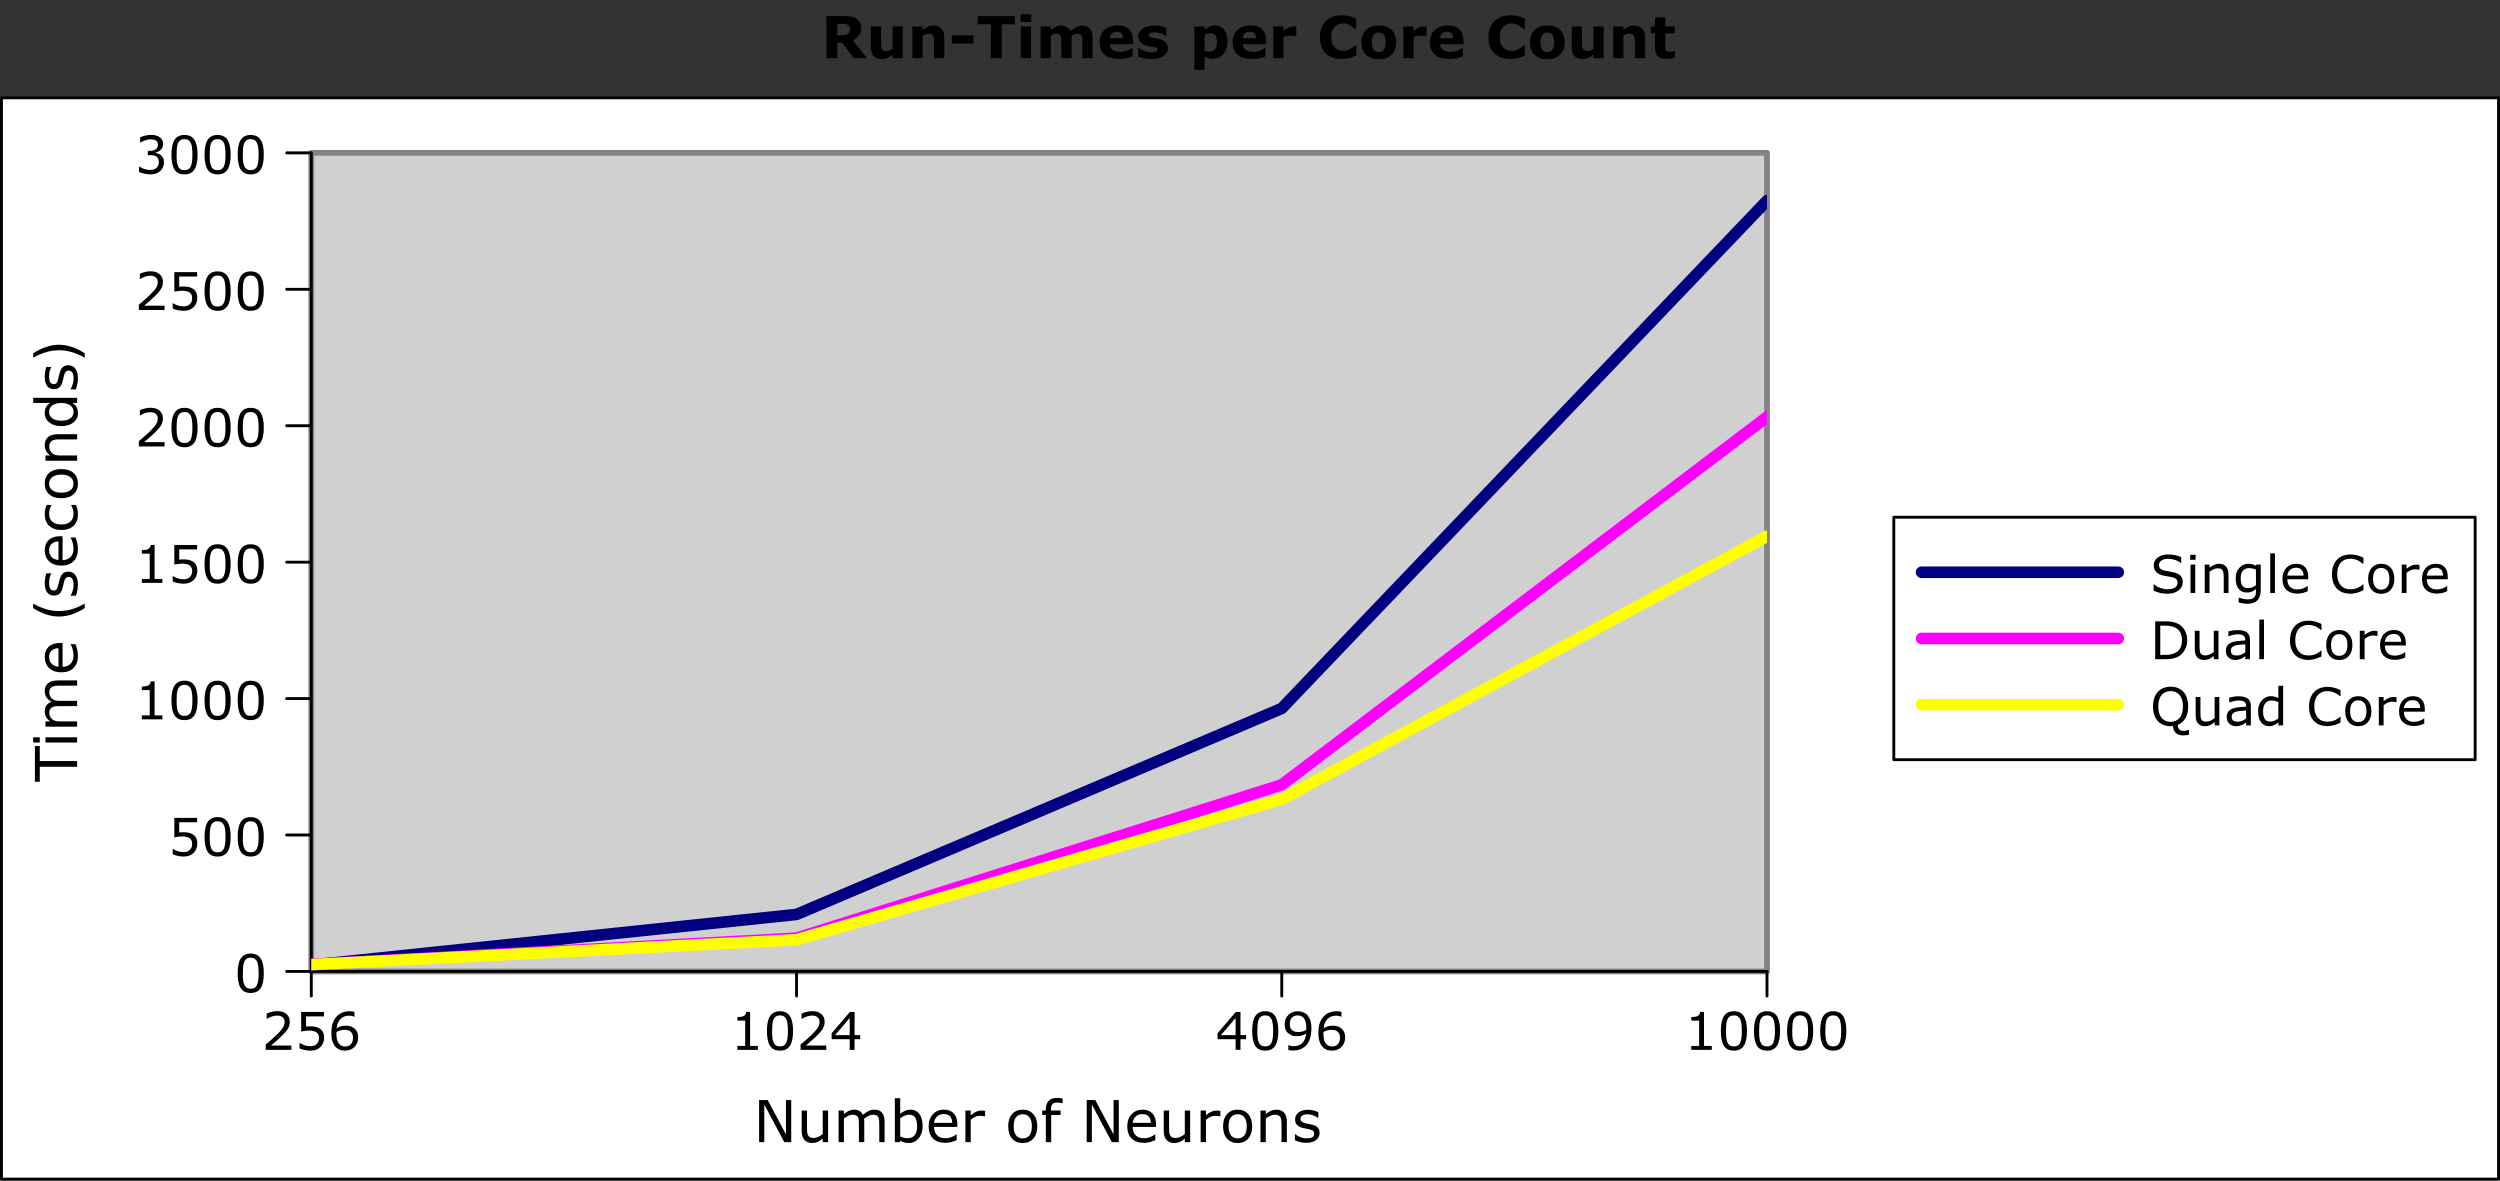 <?xml version="1.0" encoding="UTF-8"?>
<svg xmlns="http://www.w3.org/2000/svg" xmlns:xlink="http://www.w3.org/1999/xlink" width="432pt" height="204pt" viewBox="0 0 432 204" version="1.1">
<rect x="0" y="0" width="432" height="204" fill="#333333" stroke="none"/>
<defs>
<g>
<symbol overflow="visible" id="glyph0-0">
<path style="stroke:none;" d="M 1.125 0 L 1.125 -6.75 L 7.875 -6.75 L 7.875 0 L 1.125 0 Z M 1.688 -0.562 L 7.312 -0.562 L 7.312 -6.188 L 1.688 -6.188 L 1.688 -0.562 Z M 1.688 -0.562 "/>
</symbol>
<symbol overflow="visible" id="glyph0-1">
<path style="stroke:none;" d="M 5.141 0 L 0.703 0 L 0.703 -0.922 C 1.016 -1.18 1.32 -1.441 1.625 -1.703 C 1.938 -1.973 2.227 -2.238 2.5 -2.5 C 3.062 -3.039 3.445 -3.473 3.656 -3.797 C 3.863 -4.117 3.969 -4.461 3.969 -4.828 C 3.969 -5.172 3.852 -5.438 3.625 -5.625 C 3.406 -5.82 3.094 -5.922 2.688 -5.922 C 2.426 -5.922 2.141 -5.875 1.828 -5.781 C 1.516 -5.688 1.211 -5.539 0.922 -5.344 L 0.875 -5.344 L 0.875 -6.266 C 1.082 -6.367 1.359 -6.461 1.703 -6.547 C 2.047 -6.641 2.383 -6.688 2.719 -6.688 C 3.383 -6.688 3.906 -6.52 4.281 -6.188 C 4.664 -5.863 4.859 -5.426 4.859 -4.875 C 4.859 -4.625 4.828 -4.391 4.766 -4.172 C 4.703 -3.961 4.609 -3.758 4.484 -3.562 C 4.367 -3.383 4.234 -3.207 4.078 -3.031 C 3.93 -2.852 3.75 -2.66 3.531 -2.453 C 3.207 -2.141 2.879 -1.836 2.547 -1.547 C 2.211 -1.266 1.906 -1 1.625 -0.75 L 5.141 -0.75 L 5.141 0 Z M 5.141 0 "/>
</symbol>
<symbol overflow="visible" id="glyph0-2">
<path style="stroke:none;" d="M 5.078 -2.078 C 5.078 -1.773 5.02 -1.484 4.906 -1.203 C 4.801 -0.922 4.648 -0.688 4.453 -0.5 C 4.242 -0.289 3.992 -0.129 3.703 -0.016 C 3.41 0.086 3.07 0.141 2.688 0.141 C 2.332 0.141 1.988 0.098 1.656 0.016 C 1.332 -0.055 1.055 -0.145 0.828 -0.25 L 0.828 -1.172 L 0.891 -1.172 C 1.129 -1.016 1.406 -0.883 1.719 -0.781 C 2.039 -0.676 2.359 -0.625 2.672 -0.625 C 2.879 -0.625 3.082 -0.648 3.281 -0.703 C 3.477 -0.766 3.648 -0.867 3.797 -1.016 C 3.93 -1.141 4.031 -1.289 4.094 -1.469 C 4.156 -1.645 4.188 -1.848 4.188 -2.078 C 4.188 -2.305 4.145 -2.5 4.062 -2.656 C 3.988 -2.812 3.883 -2.938 3.75 -3.031 C 3.602 -3.133 3.422 -3.207 3.203 -3.25 C 2.984 -3.301 2.738 -3.328 2.469 -3.328 C 2.207 -3.328 1.957 -3.305 1.719 -3.266 C 1.477 -3.234 1.273 -3.203 1.109 -3.172 L 1.109 -6.547 L 5.047 -6.547 L 5.047 -5.781 L 1.953 -5.781 L 1.953 -4.031 C 2.078 -4.039 2.203 -4.047 2.328 -4.047 C 2.461 -4.055 2.582 -4.062 2.688 -4.062 C 3.039 -4.062 3.348 -4.031 3.609 -3.969 C 3.879 -3.914 4.125 -3.812 4.344 -3.656 C 4.582 -3.5 4.766 -3.289 4.891 -3.031 C 5.016 -2.781 5.078 -2.461 5.078 -2.078 Z M 5.078 -2.078 "/>
</symbol>
<symbol overflow="visible" id="glyph0-3">
<path style="stroke:none;" d="M 5.234 -2.125 C 5.234 -1.457 5.016 -0.91 4.578 -0.484 C 4.141 -0.066 3.602 0.141 2.969 0.141 C 2.645 0.141 2.348 0.094 2.078 0 C 1.816 -0.102 1.586 -0.254 1.391 -0.453 C 1.141 -0.703 0.945 -1.023 0.812 -1.422 C 0.676 -1.828 0.609 -2.312 0.609 -2.875 C 0.609 -3.457 0.664 -3.973 0.781 -4.422 C 0.906 -4.867 1.109 -5.266 1.391 -5.609 C 1.641 -5.941 1.969 -6.203 2.375 -6.391 C 2.789 -6.578 3.27 -6.672 3.812 -6.672 C 3.977 -6.672 4.117 -6.66 4.234 -6.641 C 4.359 -6.629 4.477 -6.602 4.594 -6.562 L 4.594 -5.719 L 4.547 -5.719 C 4.473 -5.77 4.352 -5.812 4.188 -5.844 C 4.02 -5.883 3.848 -5.906 3.672 -5.906 C 3.047 -5.906 2.547 -5.707 2.172 -5.312 C 1.797 -4.926 1.578 -4.395 1.516 -3.719 C 1.754 -3.875 1.992 -3.988 2.234 -4.062 C 2.473 -4.133 2.75 -4.172 3.062 -4.172 C 3.344 -4.172 3.586 -4.145 3.797 -4.094 C 4.016 -4.051 4.234 -3.953 4.453 -3.797 C 4.711 -3.617 4.906 -3.391 5.031 -3.109 C 5.164 -2.836 5.234 -2.508 5.234 -2.125 Z M 4.344 -2.094 C 4.344 -2.363 4.301 -2.586 4.219 -2.766 C 4.133 -2.941 4.004 -3.098 3.828 -3.234 C 3.691 -3.328 3.539 -3.383 3.375 -3.406 C 3.207 -3.438 3.035 -3.453 2.859 -3.453 C 2.609 -3.453 2.375 -3.422 2.156 -3.359 C 1.945 -3.305 1.727 -3.219 1.5 -3.094 C 1.5 -3.031 1.492 -2.969 1.484 -2.906 C 1.484 -2.852 1.484 -2.781 1.484 -2.688 C 1.484 -2.219 1.531 -1.848 1.625 -1.578 C 1.727 -1.316 1.863 -1.109 2.031 -0.953 C 2.164 -0.828 2.312 -0.734 2.469 -0.672 C 2.625 -0.609 2.789 -0.578 2.969 -0.578 C 3.395 -0.578 3.727 -0.707 3.969 -0.969 C 4.219 -1.227 4.344 -1.602 4.344 -2.094 Z M 4.344 -2.094 "/>
</symbol>
<symbol overflow="visible" id="glyph0-4">
<path style="stroke:none;" d="M 4.766 0 L 1.219 0 L 1.219 -0.672 L 2.578 -0.672 L 2.578 -5.047 L 1.219 -5.047 L 1.219 -5.656 C 1.406 -5.656 1.602 -5.672 1.812 -5.703 C 2.02 -5.734 2.18 -5.773 2.297 -5.828 C 2.43 -5.898 2.535 -5.992 2.609 -6.109 C 2.691 -6.223 2.738 -6.375 2.75 -6.562 L 3.422 -6.562 L 3.422 -0.672 L 4.766 -0.672 L 4.766 0 Z M 4.766 0 "/>
</symbol>
<symbol overflow="visible" id="glyph0-5">
<path style="stroke:none;" d="M 5.125 -3.281 C 5.125 -2.102 4.941 -1.238 4.578 -0.688 C 4.211 -0.133 3.641 0.141 2.859 0.141 C 2.078 0.141 1.504 -0.133 1.141 -0.688 C 0.785 -1.25 0.609 -2.109 0.609 -3.266 C 0.609 -4.43 0.789 -5.289 1.156 -5.844 C 1.52 -6.395 2.086 -6.672 2.859 -6.672 C 3.648 -6.672 4.223 -6.391 4.578 -5.828 C 4.941 -5.266 5.125 -4.414 5.125 -3.281 Z M 3.969 -1.281 C 4.07 -1.52 4.141 -1.797 4.172 -2.109 C 4.211 -2.43 4.234 -2.82 4.234 -3.281 C 4.234 -3.719 4.211 -4.098 4.172 -4.422 C 4.141 -4.754 4.07 -5.035 3.969 -5.266 C 3.863 -5.492 3.723 -5.664 3.547 -5.781 C 3.367 -5.895 3.141 -5.953 2.859 -5.953 C 2.586 -5.953 2.359 -5.895 2.172 -5.781 C 1.992 -5.664 1.852 -5.492 1.75 -5.266 C 1.656 -5.047 1.586 -4.758 1.547 -4.406 C 1.516 -4.062 1.5 -3.68 1.5 -3.266 C 1.5 -2.805 1.516 -2.422 1.547 -2.109 C 1.578 -1.805 1.645 -1.535 1.75 -1.297 C 1.844 -1.066 1.977 -0.891 2.156 -0.766 C 2.332 -0.648 2.566 -0.594 2.859 -0.594 C 3.141 -0.594 3.367 -0.648 3.547 -0.766 C 3.734 -0.879 3.875 -1.051 3.969 -1.281 Z M 3.969 -1.281 "/>
</symbol>
<symbol overflow="visible" id="glyph0-6">
<path style="stroke:none;" d="M 5.281 -1.844 L 4.312 -1.844 L 4.312 0 L 3.469 0 L 3.469 -1.844 L 0.344 -1.844 L 0.344 -2.859 L 3.5 -6.547 L 4.312 -6.547 L 4.312 -2.547 L 5.281 -2.547 L 5.281 -1.844 Z M 3.469 -2.547 L 3.469 -5.5 L 0.938 -2.547 L 3.469 -2.547 Z M 3.469 -2.547 "/>
</symbol>
<symbol overflow="visible" id="glyph0-7">
<path style="stroke:none;" d="M 5.125 -3.672 C 5.125 -3.098 5.055 -2.578 4.922 -2.109 C 4.797 -1.641 4.602 -1.242 4.344 -0.922 C 4.07 -0.586 3.734 -0.328 3.328 -0.141 C 2.93 0.035 2.461 0.125 1.922 0.125 C 1.773 0.125 1.633 0.113 1.5 0.094 C 1.363 0.082 1.242 0.062 1.141 0.031 L 1.141 -0.812 L 1.172 -0.812 C 1.266 -0.77 1.383 -0.727 1.531 -0.688 C 1.688 -0.645 1.863 -0.625 2.062 -0.625 C 2.707 -0.625 3.211 -0.816 3.578 -1.203 C 3.941 -1.598 4.156 -2.133 4.219 -2.812 C 3.945 -2.656 3.691 -2.539 3.453 -2.469 C 3.211 -2.395 2.945 -2.359 2.656 -2.359 C 2.395 -2.359 2.156 -2.383 1.938 -2.438 C 1.719 -2.488 1.5 -2.594 1.281 -2.75 C 1.02 -2.926 0.82 -3.148 0.688 -3.422 C 0.562 -3.703 0.5 -4.035 0.5 -4.422 C 0.5 -5.086 0.719 -5.629 1.156 -6.047 C 1.594 -6.461 2.129 -6.672 2.766 -6.672 C 3.078 -6.672 3.367 -6.617 3.641 -6.516 C 3.91 -6.422 4.145 -6.281 4.344 -6.094 C 4.594 -5.844 4.785 -5.523 4.922 -5.141 C 5.055 -4.766 5.125 -4.273 5.125 -3.672 Z M 4.234 -3.859 C 4.234 -4.305 4.188 -4.664 4.094 -4.938 C 4 -5.219 3.875 -5.438 3.719 -5.594 C 3.57 -5.719 3.422 -5.805 3.266 -5.859 C 3.109 -5.922 2.938 -5.953 2.75 -5.953 C 2.332 -5.953 2 -5.82 1.75 -5.562 C 1.508 -5.301 1.391 -4.93 1.391 -4.453 C 1.391 -4.172 1.426 -3.941 1.5 -3.766 C 1.582 -3.586 1.719 -3.438 1.906 -3.312 C 2.039 -3.219 2.188 -3.156 2.344 -3.125 C 2.5 -3.094 2.676 -3.078 2.875 -3.078 C 3.102 -3.078 3.332 -3.109 3.562 -3.172 C 3.801 -3.234 4.02 -3.32 4.219 -3.438 C 4.227 -3.5 4.234 -3.562 4.234 -3.625 C 4.234 -3.688 4.234 -3.766 4.234 -3.859 Z M 4.234 -3.859 "/>
</symbol>
<symbol overflow="visible" id="glyph0-8">
<path style="stroke:none;" d="M 4.562 -3.156 C 4.695 -3.031 4.812 -2.867 4.906 -2.672 C 5 -2.484 5.047 -2.238 5.047 -1.938 C 5.047 -1.633 4.988 -1.359 4.875 -1.109 C 4.77 -0.867 4.617 -0.656 4.422 -0.469 C 4.203 -0.258 3.941 -0.102 3.641 0 C 3.348 0.094 3.023 0.141 2.672 0.141 C 2.305 0.141 1.945 0.094 1.594 0 C 1.25 -0.082 0.961 -0.176 0.734 -0.281 L 0.734 -1.203 L 0.797 -1.203 C 1.047 -1.035 1.336 -0.895 1.672 -0.781 C 2.016 -0.676 2.344 -0.625 2.656 -0.625 C 2.844 -0.625 3.039 -0.656 3.25 -0.719 C 3.457 -0.781 3.625 -0.867 3.75 -0.984 C 3.883 -1.117 3.984 -1.258 4.047 -1.406 C 4.117 -1.562 4.156 -1.758 4.156 -2 C 4.156 -2.238 4.113 -2.43 4.031 -2.578 C 3.957 -2.734 3.859 -2.859 3.734 -2.953 C 3.598 -3.035 3.438 -3.094 3.25 -3.125 C 3.062 -3.164 2.859 -3.188 2.641 -3.188 L 2.25 -3.188 L 2.25 -3.922 L 2.547 -3.922 C 2.992 -3.922 3.348 -4.008 3.609 -4.188 C 3.879 -4.375 4.016 -4.648 4.016 -5.016 C 4.016 -5.172 3.977 -5.305 3.906 -5.422 C 3.844 -5.547 3.754 -5.645 3.641 -5.719 C 3.516 -5.789 3.379 -5.844 3.234 -5.875 C 3.086 -5.906 2.926 -5.922 2.75 -5.922 C 2.469 -5.922 2.172 -5.867 1.859 -5.766 C 1.547 -5.672 1.25 -5.531 0.969 -5.344 L 0.922 -5.344 L 0.922 -6.266 C 1.129 -6.367 1.406 -6.461 1.75 -6.547 C 2.102 -6.641 2.441 -6.688 2.766 -6.688 C 3.086 -6.688 3.367 -6.656 3.609 -6.594 C 3.848 -6.531 4.066 -6.438 4.266 -6.312 C 4.473 -6.164 4.629 -5.992 4.734 -5.797 C 4.848 -5.598 4.906 -5.367 4.906 -5.109 C 4.906 -4.742 4.773 -4.426 4.516 -4.156 C 4.266 -3.883 3.961 -3.711 3.609 -3.641 L 3.609 -3.578 C 3.754 -3.555 3.914 -3.504 4.094 -3.422 C 4.281 -3.348 4.438 -3.258 4.562 -3.156 Z M 4.562 -3.156 "/>
</symbol>
<symbol overflow="visible" id="glyph0-9">
<path style="stroke:none;" d="M 5.641 -1.875 C 5.641 -1.613 5.578 -1.359 5.453 -1.109 C 5.336 -0.859 5.172 -0.648 4.953 -0.484 C 4.723 -0.297 4.453 -0.145 4.141 -0.031 C 3.828 0.07 3.453 0.125 3.016 0.125 C 2.535 0.125 2.109 0.082 1.734 0 C 1.359 -0.094 0.977 -0.227 0.594 -0.406 L 0.594 -1.5 L 0.656 -1.5 C 0.977 -1.219 1.359 -1.004 1.797 -0.859 C 2.234 -0.711 2.641 -0.641 3.016 -0.641 C 3.555 -0.641 3.977 -0.738 4.281 -0.938 C 4.582 -1.133 4.734 -1.406 4.734 -1.75 C 4.734 -2.039 4.66 -2.254 4.516 -2.391 C 4.367 -2.523 4.156 -2.629 3.875 -2.703 C 3.645 -2.766 3.398 -2.812 3.141 -2.844 C 2.891 -2.883 2.625 -2.938 2.344 -3 C 1.758 -3.125 1.328 -3.332 1.047 -3.625 C 0.766 -3.926 0.625 -4.316 0.625 -4.797 C 0.625 -5.336 0.852 -5.781 1.312 -6.125 C 1.781 -6.477 2.367 -6.656 3.078 -6.656 C 3.547 -6.656 3.969 -6.613 4.344 -6.531 C 4.727 -6.445 5.07 -6.336 5.375 -6.203 L 5.375 -5.172 L 5.312 -5.172 C 5.062 -5.391 4.734 -5.566 4.328 -5.703 C 3.922 -5.836 3.504 -5.906 3.078 -5.906 C 2.609 -5.906 2.234 -5.805 1.953 -5.609 C 1.672 -5.422 1.531 -5.176 1.531 -4.875 C 1.531 -4.602 1.598 -4.391 1.734 -4.234 C 1.879 -4.078 2.129 -3.957 2.484 -3.875 C 2.672 -3.832 2.938 -3.781 3.281 -3.719 C 3.633 -3.664 3.93 -3.609 4.172 -3.547 C 4.648 -3.422 5.016 -3.227 5.266 -2.969 C 5.516 -2.707 5.641 -2.344 5.641 -1.875 Z M 5.641 -1.875 "/>
</symbol>
<symbol overflow="visible" id="glyph0-10">
<path style="stroke:none;" d="M 1.703 -5.734 L 0.766 -5.734 L 0.766 -6.594 L 1.703 -6.594 L 1.703 -5.734 Z M 1.641 0 L 0.828 0 L 0.828 -4.906 L 1.641 -4.906 L 1.641 0 Z M 1.641 0 "/>
</symbol>
<symbol overflow="visible" id="glyph0-11">
<path style="stroke:none;" d="M 4.922 0 L 4.094 0 L 4.094 -2.797 C 4.094 -3.023 4.078 -3.238 4.047 -3.438 C 4.023 -3.633 3.977 -3.785 3.906 -3.891 C 3.832 -4.016 3.727 -4.109 3.594 -4.172 C 3.457 -4.234 3.273 -4.266 3.047 -4.266 C 2.828 -4.266 2.594 -4.207 2.344 -4.094 C 2.102 -3.977 1.867 -3.836 1.641 -3.672 L 1.641 0 L 0.812 0 L 0.812 -4.906 L 1.641 -4.906 L 1.641 -4.359 C 1.898 -4.578 2.164 -4.742 2.438 -4.859 C 2.719 -4.984 3 -5.047 3.281 -5.047 C 3.812 -5.047 4.219 -4.883 4.5 -4.562 C 4.781 -4.25 4.922 -3.789 4.922 -3.188 L 4.922 0 Z M 4.922 0 "/>
</symbol>
<symbol overflow="visible" id="glyph0-12">
<path style="stroke:none;" d="M 4.797 -0.562 C 4.797 0.27 4.602 0.879 4.219 1.266 C 3.844 1.66 3.266 1.859 2.484 1.859 C 2.223 1.859 1.969 1.836 1.719 1.797 C 1.469 1.766 1.223 1.711 0.984 1.641 L 0.984 0.797 L 1.031 0.797 C 1.164 0.859 1.379 0.926 1.672 1 C 1.961 1.07 2.254 1.109 2.547 1.109 C 2.828 1.109 3.062 1.078 3.25 1.016 C 3.438 0.953 3.582 0.859 3.688 0.734 C 3.789 0.617 3.863 0.477 3.906 0.312 C 3.945 0.156 3.969 -0.02 3.969 -0.219 L 3.969 -0.672 C 3.719 -0.473 3.477 -0.32 3.25 -0.219 C 3.02 -0.125 2.734 -0.078 2.391 -0.078 C 1.797 -0.078 1.328 -0.285 0.984 -0.703 C 0.641 -1.129 0.469 -1.727 0.469 -2.5 C 0.469 -2.926 0.523 -3.289 0.641 -3.594 C 0.766 -3.895 0.93 -4.16 1.141 -4.391 C 1.328 -4.598 1.555 -4.758 1.828 -4.875 C 2.098 -4.988 2.367 -5.047 2.641 -5.047 C 2.93 -5.047 3.172 -5.016 3.359 -4.953 C 3.547 -4.898 3.75 -4.816 3.969 -4.703 L 4.016 -4.906 L 4.797 -4.906 L 4.797 -0.562 Z M 3.969 -1.344 L 3.969 -4.031 C 3.75 -4.125 3.547 -4.191 3.359 -4.234 C 3.172 -4.273 2.984 -4.297 2.797 -4.297 C 2.336 -4.297 1.977 -4.145 1.719 -3.844 C 1.457 -3.539 1.328 -3.098 1.328 -2.516 C 1.328 -1.961 1.422 -1.547 1.609 -1.266 C 1.805 -0.984 2.129 -0.844 2.578 -0.844 C 2.816 -0.844 3.055 -0.883 3.297 -0.969 C 3.547 -1.062 3.77 -1.188 3.969 -1.344 Z M 3.969 -1.344 "/>
</symbol>
<symbol overflow="visible" id="glyph0-13">
<path style="stroke:none;" d="M 1.641 0 L 0.828 0 L 0.828 -6.844 L 1.641 -6.844 L 1.641 0 Z M 1.641 0 "/>
</symbol>
<symbol overflow="visible" id="glyph0-14">
<path style="stroke:none;" d="M 4.922 -2.375 L 1.312 -2.375 C 1.312 -2.07 1.352 -1.805 1.438 -1.578 C 1.531 -1.359 1.656 -1.176 1.812 -1.031 C 1.969 -0.883 2.148 -0.773 2.359 -0.703 C 2.566 -0.641 2.797 -0.609 3.047 -0.609 C 3.379 -0.609 3.711 -0.672 4.047 -0.797 C 4.391 -0.93 4.633 -1.066 4.781 -1.203 L 4.828 -1.203 L 4.828 -0.297 C 4.547 -0.18 4.258 -0.082 3.969 0 C 3.676 0.07 3.375 0.109 3.062 0.109 C 2.25 0.109 1.613 -0.109 1.156 -0.547 C 0.695 -0.984 0.469 -1.609 0.469 -2.422 C 0.469 -3.223 0.688 -3.859 1.125 -4.328 C 1.562 -4.805 2.141 -5.047 2.859 -5.047 C 3.516 -5.047 4.02 -4.852 4.375 -4.469 C 4.738 -4.082 4.922 -3.531 4.922 -2.812 L 4.922 -2.375 Z M 4.125 -3 C 4.113 -3.438 4 -3.77 3.781 -4 C 3.57 -4.238 3.25 -4.359 2.812 -4.359 C 2.363 -4.359 2.008 -4.227 1.75 -3.969 C 1.488 -3.707 1.344 -3.383 1.312 -3 L 4.125 -3 Z M 4.125 -3 "/>
</symbol>
<symbol overflow="visible" id="glyph0-15">
<path style="stroke:none;" d=""/>
</symbol>
<symbol overflow="visible" id="glyph0-16">
<path style="stroke:none;" d="M 5.938 -0.469 C 5.77 -0.406 5.617 -0.344 5.484 -0.281 C 5.359 -0.219 5.191 -0.148 4.984 -0.078 C 4.805 -0.023 4.613 0.02 4.406 0.062 C 4.195 0.102 3.961 0.125 3.703 0.125 C 3.234 0.125 2.801 0.055 2.406 -0.078 C 2.02 -0.211 1.688 -0.422 1.406 -0.703 C 1.125 -0.984 0.898 -1.336 0.734 -1.766 C 0.578 -2.191 0.5 -2.691 0.5 -3.266 C 0.5 -3.805 0.578 -4.285 0.734 -4.703 C 0.891 -5.129 1.109 -5.488 1.391 -5.781 C 1.672 -6.07 2.008 -6.289 2.406 -6.438 C 2.801 -6.582 3.238 -6.656 3.719 -6.656 C 4.062 -6.656 4.41 -6.613 4.766 -6.531 C 5.117 -6.445 5.508 -6.301 5.938 -6.094 L 5.938 -5.047 L 5.859 -5.047 C 5.504 -5.348 5.148 -5.566 4.797 -5.703 C 4.441 -5.848 4.062 -5.922 3.656 -5.922 C 3.32 -5.922 3.02 -5.863 2.75 -5.75 C 2.488 -5.645 2.254 -5.484 2.047 -5.266 C 1.848 -5.047 1.691 -4.766 1.578 -4.422 C 1.461 -4.086 1.406 -3.703 1.406 -3.266 C 1.406 -2.805 1.469 -2.41 1.594 -2.078 C 1.719 -1.742 1.879 -1.473 2.078 -1.266 C 2.285 -1.047 2.523 -0.883 2.797 -0.781 C 3.066 -0.688 3.359 -0.641 3.672 -0.641 C 4.086 -0.641 4.477 -0.707 4.844 -0.844 C 5.207 -0.988 5.551 -1.207 5.875 -1.5 L 5.938 -1.5 L 5.938 -0.469 Z M 5.938 -0.469 "/>
</symbol>
<symbol overflow="visible" id="glyph0-17">
<path style="stroke:none;" d="M 5 -2.453 C 5 -1.648 4.789 -1.016 4.375 -0.547 C 3.969 -0.086 3.422 0.141 2.734 0.141 C 2.035 0.141 1.484 -0.086 1.078 -0.547 C 0.672 -1.016 0.469 -1.648 0.469 -2.453 C 0.469 -3.254 0.672 -3.883 1.078 -4.344 C 1.484 -4.812 2.035 -5.047 2.734 -5.047 C 3.422 -5.047 3.969 -4.812 4.375 -4.344 C 4.789 -3.883 5 -3.254 5 -2.453 Z M 4.141 -2.453 C 4.141 -3.086 4.016 -3.555 3.766 -3.859 C 3.516 -4.172 3.172 -4.328 2.734 -4.328 C 2.285 -4.328 1.938 -4.172 1.688 -3.859 C 1.438 -3.555 1.312 -3.086 1.312 -2.453 C 1.312 -1.836 1.438 -1.367 1.688 -1.047 C 1.938 -0.734 2.285 -0.578 2.734 -0.578 C 3.172 -0.578 3.516 -0.734 3.766 -1.047 C 4.016 -1.359 4.141 -1.828 4.141 -2.453 Z M 4.141 -2.453 "/>
</symbol>
<symbol overflow="visible" id="glyph0-18">
<path style="stroke:none;" d="M 3.875 -4.016 L 3.828 -4.016 C 3.703 -4.035 3.582 -4.051 3.469 -4.062 C 3.352 -4.082 3.219 -4.094 3.062 -4.094 C 2.812 -4.094 2.566 -4.035 2.328 -3.922 C 2.086 -3.805 1.859 -3.66 1.641 -3.484 L 1.641 0 L 0.812 0 L 0.812 -4.906 L 1.641 -4.906 L 1.641 -4.188 C 1.961 -4.445 2.25 -4.629 2.5 -4.734 C 2.758 -4.848 3.02 -4.906 3.281 -4.906 C 3.414 -4.906 3.516 -4.898 3.578 -4.891 C 3.648 -4.891 3.75 -4.879 3.875 -4.859 L 3.875 -4.016 Z M 3.875 -4.016 "/>
</symbol>
<symbol overflow="visible" id="glyph0-19">
<path style="stroke:none;" d="M 6.406 -3.266 C 6.406 -2.672 6.273 -2.129 6.016 -1.641 C 5.754 -1.16 5.41 -0.785 4.984 -0.516 C 4.68 -0.336 4.348 -0.207 3.984 -0.125 C 3.617 -0.039 3.133 0 2.531 0 L 0.875 0 L 0.875 -6.547 L 2.516 -6.547 C 3.148 -6.547 3.656 -6.5 4.031 -6.406 C 4.406 -6.312 4.727 -6.188 5 -6.031 C 5.438 -5.75 5.781 -5.375 6.031 -4.906 C 6.281 -4.445 6.406 -3.898 6.406 -3.266 Z M 5.5 -3.281 C 5.5 -3.789 5.41 -4.223 5.234 -4.578 C 5.055 -4.93 4.789 -5.207 4.438 -5.406 C 4.176 -5.551 3.898 -5.648 3.609 -5.703 C 3.316 -5.766 2.969 -5.797 2.562 -5.797 L 1.75 -5.797 L 1.75 -0.75 L 2.562 -0.75 C 2.977 -0.75 3.344 -0.781 3.656 -0.844 C 3.969 -0.906 4.254 -1.02 4.516 -1.188 C 4.848 -1.395 5.094 -1.664 5.25 -2 C 5.414 -2.344 5.5 -2.77 5.5 -3.281 Z M 5.5 -3.281 "/>
</symbol>
<symbol overflow="visible" id="glyph0-20">
<path style="stroke:none;" d="M 4.875 0 L 4.062 0 L 4.062 -0.547 C 3.781 -0.328 3.508 -0.156 3.25 -0.031 C 3 0.082 2.719 0.141 2.406 0.141 C 1.895 0.141 1.492 -0.016 1.203 -0.328 C 0.922 -0.648 0.781 -1.113 0.781 -1.719 L 0.781 -4.906 L 1.609 -4.906 L 1.609 -2.109 C 1.609 -1.859 1.617 -1.645 1.641 -1.469 C 1.66 -1.289 1.707 -1.141 1.781 -1.016 C 1.863 -0.891 1.969 -0.797 2.094 -0.734 C 2.219 -0.68 2.398 -0.656 2.641 -0.656 C 2.859 -0.656 3.094 -0.707 3.344 -0.812 C 3.602 -0.926 3.844 -1.07 4.062 -1.25 L 4.062 -4.906 L 4.875 -4.906 L 4.875 0 Z M 4.875 0 "/>
</symbol>
<symbol overflow="visible" id="glyph0-21">
<path style="stroke:none;" d="M 4.625 0 L 3.812 0 L 3.812 -0.516 C 3.738 -0.473 3.641 -0.406 3.516 -0.312 C 3.391 -0.227 3.266 -0.156 3.141 -0.094 C 3.004 -0.031 2.848 0.02 2.672 0.062 C 2.492 0.113 2.285 0.141 2.047 0.141 C 1.598 0.141 1.219 -0.004 0.906 -0.297 C 0.602 -0.598 0.453 -0.973 0.453 -1.422 C 0.453 -1.797 0.531 -2.098 0.688 -2.328 C 0.852 -2.555 1.082 -2.738 1.375 -2.875 C 1.676 -3 2.035 -3.082 2.453 -3.125 C 2.867 -3.176 3.32 -3.219 3.812 -3.25 L 3.812 -3.375 C 3.812 -3.562 3.773 -3.711 3.703 -3.828 C 3.641 -3.953 3.547 -4.051 3.422 -4.125 C 3.305 -4.195 3.164 -4.242 3 -4.266 C 2.832 -4.285 2.66 -4.297 2.484 -4.297 C 2.266 -4.297 2.02 -4.266 1.75 -4.203 C 1.488 -4.148 1.219 -4.07 0.938 -3.969 L 0.891 -3.969 L 0.891 -4.797 C 1.055 -4.848 1.289 -4.898 1.594 -4.953 C 1.895 -5.004 2.191 -5.031 2.484 -5.031 C 2.836 -5.031 3.141 -5 3.391 -4.938 C 3.648 -4.883 3.875 -4.789 4.062 -4.656 C 4.25 -4.52 4.391 -4.344 4.484 -4.125 C 4.578 -3.914 4.625 -3.648 4.625 -3.328 L 4.625 0 Z M 3.812 -1.203 L 3.812 -2.578 C 3.551 -2.555 3.25 -2.531 2.906 -2.5 C 2.57 -2.477 2.305 -2.438 2.109 -2.375 C 1.867 -2.312 1.676 -2.207 1.531 -2.062 C 1.383 -1.926 1.312 -1.734 1.312 -1.484 C 1.312 -1.203 1.395 -0.988 1.562 -0.844 C 1.727 -0.707 1.988 -0.641 2.344 -0.641 C 2.633 -0.641 2.898 -0.691 3.141 -0.797 C 3.379 -0.91 3.602 -1.047 3.812 -1.203 Z M 3.812 -1.203 "/>
</symbol>
<symbol overflow="visible" id="glyph0-22">
<path style="stroke:none;" d="M 6.719 1.609 C 6.539 1.648 6.363 1.68 6.188 1.703 C 6.02 1.723 5.848 1.734 5.672 1.734 C 5.16 1.734 4.75 1.594 4.438 1.312 C 4.133 1.031 3.969 0.629 3.938 0.109 C 3.863 0.117 3.797 0.125 3.734 0.125 C 3.672 0.133 3.609 0.141 3.547 0.141 C 3.086 0.141 2.664 0.062 2.281 -0.094 C 1.906 -0.25 1.586 -0.469 1.328 -0.75 C 1.066 -1.039 0.863 -1.395 0.719 -1.812 C 0.57 -2.238 0.5 -2.723 0.5 -3.266 C 0.5 -3.797 0.566 -4.273 0.703 -4.703 C 0.848 -5.129 1.055 -5.492 1.328 -5.797 C 1.586 -6.078 1.906 -6.297 2.281 -6.453 C 2.664 -6.609 3.086 -6.688 3.547 -6.688 C 4.016 -6.688 4.43 -6.609 4.797 -6.453 C 5.172 -6.297 5.488 -6.078 5.75 -5.797 C 6.02 -5.504 6.223 -5.145 6.359 -4.719 C 6.504 -4.289 6.578 -3.805 6.578 -3.266 C 6.578 -2.461 6.414 -1.785 6.094 -1.234 C 5.77 -0.691 5.332 -0.312 4.781 -0.094 C 4.789 0.238 4.867 0.492 5.016 0.672 C 5.16 0.859 5.426 0.953 5.812 0.953 C 5.938 0.953 6.078 0.93 6.234 0.891 C 6.398 0.859 6.52 0.828 6.594 0.797 L 6.719 0.797 L 6.719 1.609 Z M 5.672 -3.266 C 5.672 -4.117 5.477 -4.773 5.094 -5.234 C 4.719 -5.691 4.203 -5.922 3.547 -5.922 C 2.879 -5.922 2.352 -5.691 1.969 -5.234 C 1.594 -4.773 1.406 -4.117 1.406 -3.266 C 1.406 -2.41 1.598 -1.754 1.984 -1.297 C 2.379 -0.836 2.898 -0.609 3.547 -0.609 C 4.191 -0.609 4.707 -0.836 5.094 -1.297 C 5.477 -1.754 5.672 -2.41 5.672 -3.266 Z M 5.672 -3.266 "/>
</symbol>
<symbol overflow="visible" id="glyph0-23">
<path style="stroke:none;" d="M 4.797 0 L 3.969 0 L 3.969 -0.516 C 3.727 -0.305 3.477 -0.145 3.219 -0.031 C 2.969 0.082 2.691 0.141 2.391 0.141 C 1.797 0.141 1.328 -0.082 0.984 -0.531 C 0.641 -0.988 0.469 -1.617 0.469 -2.422 C 0.469 -2.836 0.523 -3.207 0.641 -3.531 C 0.766 -3.852 0.93 -4.129 1.141 -4.359 C 1.336 -4.578 1.566 -4.742 1.828 -4.859 C 2.098 -4.984 2.375 -5.047 2.656 -5.047 C 2.914 -5.047 3.145 -5.016 3.344 -4.953 C 3.539 -4.898 3.75 -4.82 3.969 -4.719 L 3.969 -6.844 L 4.797 -6.844 L 4.797 0 Z M 3.969 -1.203 L 3.969 -4.031 C 3.75 -4.125 3.551 -4.191 3.375 -4.234 C 3.195 -4.273 3.004 -4.297 2.797 -4.297 C 2.328 -4.297 1.961 -4.133 1.703 -3.812 C 1.453 -3.488 1.328 -3.031 1.328 -2.438 C 1.328 -1.852 1.426 -1.41 1.625 -1.109 C 1.82 -0.805 2.141 -0.656 2.578 -0.656 C 2.816 -0.656 3.055 -0.707 3.297 -0.812 C 3.535 -0.914 3.758 -1.047 3.969 -1.203 Z M 3.969 -1.203 "/>
</symbol>
<symbol overflow="visible" id="glyph1-0">
<path style="stroke:none;" d="M 1.25 0 L 1.25 -7.5 L 8.75 -7.5 L 8.75 0 L 1.25 0 Z M 1.875 -0.625 L 8.125 -0.625 L 8.125 -6.875 L 1.875 -6.875 L 1.875 -0.625 Z M 1.875 -0.625 "/>
</symbol>
<symbol overflow="visible" id="glyph1-1">
<path style="stroke:none;" d="M 6.531 0 L 5.328 0 L 1.875 -6.5 L 1.875 0 L 0.984 0 L 0.984 -7.266 L 2.469 -7.266 L 5.625 -1.328 L 5.625 -7.266 L 6.531 -7.266 L 6.531 0 Z M 6.531 0 "/>
</symbol>
<symbol overflow="visible" id="glyph1-2">
<path style="stroke:none;" d="M 5.422 0 L 4.5 0 L 4.5 -0.609 C 4.195 -0.359 3.898 -0.164 3.609 -0.031 C 3.328 0.094 3.02 0.156 2.688 0.156 C 2.113 0.156 1.664 -0.02 1.344 -0.375 C 1.02 -0.727 0.859 -1.242 0.859 -1.922 L 0.859 -5.453 L 1.781 -5.453 L 1.781 -2.344 C 1.781 -2.07 1.789 -1.836 1.812 -1.641 C 1.844 -1.441 1.898 -1.273 1.984 -1.141 C 2.078 -0.992 2.191 -0.883 2.328 -0.812 C 2.473 -0.75 2.676 -0.719 2.938 -0.719 C 3.176 -0.719 3.438 -0.781 3.719 -0.906 C 4 -1.031 4.258 -1.188 4.5 -1.375 L 4.5 -5.453 L 5.422 -5.453 L 5.422 0 Z M 5.422 0 "/>
</symbol>
<symbol overflow="visible" id="glyph1-3">
<path style="stroke:none;" d="M 8.859 0 L 7.938 0 L 7.938 -3.109 C 7.938 -3.336 7.926 -3.562 7.906 -3.781 C 7.883 -4 7.844 -4.176 7.781 -4.312 C 7.707 -4.445 7.598 -4.551 7.453 -4.625 C 7.316 -4.695 7.113 -4.734 6.844 -4.734 C 6.594 -4.734 6.336 -4.664 6.078 -4.531 C 5.816 -4.406 5.562 -4.242 5.312 -4.047 C 5.32 -3.973 5.328 -3.883 5.328 -3.781 C 5.336 -3.688 5.344 -3.586 5.344 -3.484 L 5.344 0 L 4.422 0 L 4.422 -3.109 C 4.422 -3.348 4.41 -3.57 4.391 -3.781 C 4.367 -4 4.328 -4.176 4.266 -4.312 C 4.18 -4.445 4.066 -4.551 3.922 -4.625 C 3.785 -4.695 3.586 -4.734 3.328 -4.734 C 3.078 -4.734 2.828 -4.672 2.578 -4.547 C 2.328 -4.422 2.078 -4.266 1.828 -4.078 L 1.828 0 L 0.906 0 L 0.906 -5.453 L 1.828 -5.453 L 1.828 -4.844 C 2.109 -5.082 2.391 -5.27 2.672 -5.406 C 2.961 -5.539 3.27 -5.609 3.594 -5.609 C 3.957 -5.609 4.27 -5.531 4.531 -5.375 C 4.789 -5.219 4.984 -5 5.109 -4.719 C 5.484 -5.031 5.82 -5.254 6.125 -5.391 C 6.438 -5.535 6.766 -5.609 7.109 -5.609 C 7.711 -5.609 8.156 -5.426 8.438 -5.062 C 8.719 -4.695 8.859 -4.191 8.859 -3.547 L 8.859 0 Z M 8.859 0 "/>
</symbol>
<symbol overflow="visible" id="glyph1-4">
<path style="stroke:none;" d="M 5.703 -2.766 C 5.703 -2.305 5.633 -1.895 5.5 -1.531 C 5.375 -1.164 5.203 -0.863 4.984 -0.625 C 4.754 -0.363 4.5 -0.164 4.219 -0.031 C 3.945 0.094 3.645 0.156 3.312 0.156 C 3.008 0.156 2.738 0.117 2.5 0.047 C 2.27 -0.023 2.047 -0.125 1.828 -0.25 L 1.766 0 L 0.906 0 L 0.906 -7.594 L 1.828 -7.594 L 1.828 -4.891 C 2.078 -5.098 2.348 -5.27 2.641 -5.406 C 2.93 -5.539 3.258 -5.609 3.625 -5.609 C 4.258 -5.609 4.766 -5.359 5.141 -4.859 C 5.516 -4.367 5.703 -3.672 5.703 -2.766 Z M 4.75 -2.75 C 4.75 -3.395 4.641 -3.883 4.422 -4.219 C 4.211 -4.562 3.867 -4.734 3.391 -4.734 C 3.129 -4.734 2.859 -4.676 2.578 -4.562 C 2.305 -4.445 2.055 -4.297 1.828 -4.109 L 1.828 -0.984 C 2.086 -0.867 2.312 -0.785 2.5 -0.734 C 2.688 -0.691 2.895 -0.672 3.125 -0.672 C 3.633 -0.672 4.031 -0.836 4.312 -1.172 C 4.602 -1.504 4.75 -2.031 4.75 -2.75 Z M 4.75 -2.75 "/>
</symbol>
<symbol overflow="visible" id="glyph1-5">
<path style="stroke:none;" d="M 5.469 -2.625 L 1.453 -2.625 C 1.453 -2.289 1.5 -2 1.594 -1.75 C 1.695 -1.5 1.836 -1.297 2.016 -1.141 C 2.18 -0.984 2.379 -0.863 2.609 -0.781 C 2.848 -0.707 3.109 -0.672 3.391 -0.672 C 3.766 -0.672 4.141 -0.742 4.516 -0.891 C 4.891 -1.047 5.156 -1.191 5.312 -1.328 L 5.359 -1.328 L 5.359 -0.328 C 5.047 -0.203 4.727 -0.094 4.406 0 C 4.094 0.082 3.758 0.125 3.406 0.125 C 2.5 0.125 1.789 -0.117 1.281 -0.609 C 0.77 -1.098 0.516 -1.797 0.516 -2.703 C 0.516 -3.586 0.758 -4.289 1.25 -4.812 C 1.738 -5.344 2.379 -5.609 3.172 -5.609 C 3.898 -5.609 4.461 -5.391 4.859 -4.953 C 5.266 -4.523 5.469 -3.914 5.469 -3.125 L 5.469 -2.625 Z M 4.578 -3.328 C 4.578 -3.816 4.457 -4.191 4.219 -4.453 C 3.977 -4.711 3.613 -4.844 3.125 -4.844 C 2.633 -4.844 2.242 -4.695 1.953 -4.406 C 1.66 -4.125 1.492 -3.766 1.453 -3.328 L 4.578 -3.328 Z M 4.578 -3.328 "/>
</symbol>
<symbol overflow="visible" id="glyph1-6">
<path style="stroke:none;" d="M 4.312 -4.453 L 4.266 -4.453 C 4.117 -4.484 3.984 -4.504 3.859 -4.516 C 3.734 -4.535 3.582 -4.547 3.406 -4.547 C 3.125 -4.547 2.848 -4.484 2.578 -4.359 C 2.316 -4.234 2.066 -4.07 1.828 -3.875 L 1.828 0 L 0.906 0 L 0.906 -5.453 L 1.828 -5.453 L 1.828 -4.656 C 2.191 -4.945 2.508 -5.148 2.781 -5.266 C 3.062 -5.391 3.348 -5.453 3.641 -5.453 C 3.797 -5.453 3.91 -5.445 3.984 -5.438 C 4.055 -5.438 4.164 -5.422 4.312 -5.391 L 4.312 -4.453 Z M 4.312 -4.453 "/>
</symbol>
<symbol overflow="visible" id="glyph1-7">
<path style="stroke:none;" d=""/>
</symbol>
<symbol overflow="visible" id="glyph1-8">
<path style="stroke:none;" d="M 5.547 -2.719 C 5.547 -1.832 5.316 -1.129 4.859 -0.609 C 4.41 -0.098 3.801 0.156 3.031 0.156 C 2.258 0.156 1.645 -0.098 1.188 -0.609 C 0.738 -1.129 0.516 -1.832 0.516 -2.719 C 0.516 -3.613 0.738 -4.316 1.188 -4.828 C 1.645 -5.348 2.258 -5.609 3.031 -5.609 C 3.801 -5.609 4.41 -5.348 4.859 -4.828 C 5.316 -4.316 5.547 -3.613 5.547 -2.719 Z M 4.609 -2.719 C 4.609 -3.426 4.469 -3.953 4.188 -4.297 C 3.914 -4.641 3.531 -4.812 3.031 -4.812 C 2.539 -4.812 2.156 -4.641 1.875 -4.297 C 1.602 -3.953 1.469 -3.426 1.469 -2.719 C 1.469 -2.039 1.602 -1.523 1.875 -1.172 C 2.156 -0.816 2.539 -0.641 3.031 -0.641 C 3.52 -0.641 3.906 -0.812 4.188 -1.156 C 4.469 -1.508 4.609 -2.031 4.609 -2.719 Z M 4.609 -2.719 "/>
</symbol>
<symbol overflow="visible" id="glyph1-9">
<path style="stroke:none;" d="M 3.844 -6.703 L 3.797 -6.703 C 3.691 -6.734 3.555 -6.766 3.391 -6.797 C 3.234 -6.828 3.094 -6.844 2.969 -6.844 C 2.57 -6.844 2.285 -6.754 2.109 -6.578 C 1.93 -6.41 1.844 -6.098 1.844 -5.641 L 1.844 -5.453 L 3.5 -5.453 L 3.5 -4.688 L 1.875 -4.688 L 1.875 0 L 0.953 0 L 0.953 -4.688 L 0.328 -4.688 L 0.328 -5.453 L 0.953 -5.453 L 0.953 -5.641 C 0.953 -6.285 1.113 -6.781 1.438 -7.125 C 1.758 -7.469 2.223 -7.641 2.828 -7.641 C 3.035 -7.641 3.223 -7.629 3.391 -7.609 C 3.555 -7.598 3.707 -7.578 3.844 -7.547 L 3.844 -6.703 Z M 3.844 -6.703 "/>
</symbol>
<symbol overflow="visible" id="glyph1-10">
<path style="stroke:none;" d="M 5.469 0 L 4.547 0 L 4.547 -3.109 C 4.547 -3.359 4.531 -3.594 4.5 -3.812 C 4.469 -4.031 4.414 -4.203 4.344 -4.328 C 4.258 -4.461 4.141 -4.562 3.984 -4.625 C 3.836 -4.695 3.641 -4.734 3.391 -4.734 C 3.141 -4.734 2.879 -4.672 2.609 -4.547 C 2.336 -4.422 2.078 -4.266 1.828 -4.078 L 1.828 0 L 0.906 0 L 0.906 -5.453 L 1.828 -5.453 L 1.828 -4.844 C 2.109 -5.082 2.398 -5.27 2.703 -5.406 C 3.016 -5.539 3.332 -5.609 3.656 -5.609 C 4.238 -5.609 4.688 -5.43 5 -5.078 C 5.312 -4.723 5.469 -4.211 5.469 -3.547 L 5.469 0 Z M 5.469 0 "/>
</symbol>
<symbol overflow="visible" id="glyph1-11">
<path style="stroke:none;" d="M 4.797 -1.578 C 4.797 -1.078 4.586 -0.664 4.172 -0.344 C 3.766 -0.031 3.207 0.125 2.5 0.125 C 2.094 0.125 1.719 0.078 1.375 -0.016 C 1.039 -0.109 0.758 -0.211 0.531 -0.328 L 0.531 -1.359 L 0.594 -1.359 C 0.875 -1.141 1.191 -0.961 1.547 -0.828 C 1.898 -0.703 2.242 -0.641 2.578 -0.641 C 2.973 -0.641 3.285 -0.703 3.516 -0.828 C 3.742 -0.961 3.859 -1.172 3.859 -1.453 C 3.859 -1.672 3.797 -1.832 3.672 -1.938 C 3.547 -2.051 3.312 -2.148 2.969 -2.234 C 2.832 -2.254 2.66 -2.285 2.453 -2.328 C 2.242 -2.367 2.051 -2.41 1.875 -2.453 C 1.395 -2.578 1.055 -2.766 0.859 -3.016 C 0.66 -3.266 0.562 -3.566 0.562 -3.922 C 0.562 -4.148 0.609 -4.363 0.703 -4.562 C 0.797 -4.758 0.938 -4.938 1.125 -5.094 C 1.301 -5.238 1.531 -5.359 1.812 -5.453 C 2.094 -5.547 2.41 -5.594 2.766 -5.594 C 3.086 -5.594 3.414 -5.551 3.75 -5.469 C 4.082 -5.383 4.359 -5.285 4.578 -5.172 L 4.578 -4.188 L 4.531 -4.188 C 4.301 -4.363 4.016 -4.508 3.672 -4.625 C 3.336 -4.75 3.016 -4.812 2.703 -4.812 C 2.359 -4.812 2.07 -4.742 1.844 -4.609 C 1.613 -4.484 1.5 -4.297 1.5 -4.047 C 1.5 -3.816 1.566 -3.645 1.703 -3.531 C 1.848 -3.414 2.07 -3.32 2.375 -3.25 C 2.539 -3.219 2.727 -3.18 2.938 -3.141 C 3.145 -3.098 3.32 -3.062 3.469 -3.031 C 3.895 -2.938 4.223 -2.77 4.453 -2.531 C 4.68 -2.289 4.797 -1.973 4.797 -1.578 Z M 4.797 -1.578 "/>
</symbol>
<symbol overflow="visible" id="glyph2-0">
<path style="stroke:none;" d="M 1.766 -0.5 L -7.047 -0.5 L -7.047 -5.5 L 1.766 -5.5 L 1.766 -0.5 Z M 1.219 -1.062 L 1.219 -4.938 L -6.484 -4.938 L -6.484 -1.062 L 1.219 -1.062 Z M 1.219 -1.062 "/>
</symbol>
<symbol overflow="visible" id="glyph2-1">
<path style="stroke:none;" d="M -7.297 0.031 L -7.297 -6.141 L -6.453 -6.141 L -6.453 -3.547 L 0 -3.547 L 0 -2.562 L -6.453 -2.562 L -6.453 0.031 L -7.297 0.031 Z M -7.297 0.031 "/>
</symbol>
<symbol overflow="visible" id="glyph2-2">
<path style="stroke:none;" d="M -5.469 -0.938 L -5.469 -1.844 L 0 -1.844 L 0 -0.938 L -5.469 -0.938 Z M -7.594 -0.938 L -7.594 -1.844 L -6.453 -1.844 L -6.453 -0.938 L -7.594 -0.938 Z M -7.594 -0.938 "/>
</symbol>
<symbol overflow="visible" id="glyph2-3">
<path style="stroke:none;" d="M -4.422 -5.203 C -4.828 -5.422 -5.125 -5.688 -5.312 -6 C -5.5 -6.312 -5.594 -6.68 -5.594 -7.109 C -5.594 -7.68 -5.395 -8.117 -5 -8.422 C -4.602 -8.734 -4.035 -8.891 -3.297 -8.891 L 0 -8.891 L 0 -7.984 L -3.266 -7.984 C -3.797 -7.984 -4.188 -7.891 -4.438 -7.703 C -4.688 -7.523 -4.812 -7.242 -4.812 -6.859 C -4.812 -6.391 -4.656 -6.02 -4.344 -5.75 C -4.039 -5.488 -3.625 -5.359 -3.094 -5.359 L 0 -5.359 L 0 -4.453 L -3.266 -4.453 C -3.797 -4.453 -4.188 -4.359 -4.438 -4.172 C -4.688 -3.984 -4.812 -3.695 -4.812 -3.312 C -4.812 -2.852 -4.656 -2.488 -4.344 -2.219 C -4.039 -1.945 -3.625 -1.812 -3.094 -1.812 L 0 -1.812 L 0 -0.906 L -5.469 -0.906 L -5.469 -1.812 L -4.625 -1.812 C -4.957 -2.02 -5.203 -2.266 -5.359 -2.547 C -5.516 -2.836 -5.594 -3.176 -5.594 -3.562 C -5.594 -3.969 -5.492 -4.305 -5.297 -4.578 C -5.098 -4.859 -4.805 -5.066 -4.422 -5.203 Z M -4.422 -5.203 "/>
</symbol>
<symbol overflow="visible" id="glyph2-4">
<path style="stroke:none;" d="M -2.953 -5.625 L -2.516 -5.625 L -2.516 -1.484 C -1.898 -1.523 -1.43 -1.711 -1.109 -2.047 C -0.785 -2.379 -0.625 -2.844 -0.625 -3.438 C -0.625 -3.781 -0.664 -4.113 -0.75 -4.438 C -0.832 -4.77 -0.957 -5.094 -1.125 -5.406 L -0.281 -5.406 C -0.145 -5.082 -0.039 -4.75 0.031 -4.406 C 0.102 -4.07 0.141 -3.734 0.141 -3.391 C 0.141 -2.516 -0.109 -1.82 -0.609 -1.312 C -1.117 -0.801 -1.812 -0.547 -2.688 -0.547 C -3.582 -0.547 -4.289 -0.785 -4.812 -1.266 C -5.332 -1.754 -5.594 -2.41 -5.594 -3.234 C -5.594 -3.973 -5.359 -4.555 -4.891 -4.984 C -4.422 -5.41 -3.773 -5.625 -2.953 -5.625 Z M -3.219 -4.719 C -3.707 -4.719 -4.098 -4.582 -4.391 -4.312 C -4.691 -4.039 -4.844 -3.688 -4.844 -3.25 C -4.844 -2.738 -4.695 -2.332 -4.406 -2.031 C -4.125 -1.738 -3.727 -1.566 -3.219 -1.516 L -3.219 -4.719 Z M -3.219 -4.719 "/>
</symbol>
<symbol overflow="visible" id="glyph2-5">
<path style="stroke:none;" d=""/>
</symbol>
<symbol overflow="visible" id="glyph2-6">
<path style="stroke:none;" d="M -7.594 -3.094 C -6.844 -2.664 -6.098 -2.344 -5.359 -2.125 C -4.629 -1.914 -3.891 -1.812 -3.141 -1.812 C -2.391 -1.812 -1.645 -1.914 -0.906 -2.125 C -0.164 -2.344 0.57 -2.664 1.312 -3.094 L 1.312 -2.312 C 0.551 -1.832 -0.195 -1.469 -0.938 -1.219 C -1.676 -0.977 -2.41 -0.859 -3.141 -0.859 C -3.867 -0.859 -4.598 -0.977 -5.328 -1.219 C -6.066 -1.457 -6.82 -1.82 -7.594 -2.312 L -7.594 -3.094 Z M -7.594 -3.094 "/>
</symbol>
<symbol overflow="visible" id="glyph2-7">
<path style="stroke:none;" d="M -5.312 -4.422 L -4.453 -4.422 C -4.586 -4.172 -4.688 -3.91 -4.75 -3.641 C -4.812 -3.367 -4.844 -3.082 -4.844 -2.781 C -4.844 -2.344 -4.773 -2.008 -4.641 -1.781 C -4.504 -1.562 -4.301 -1.453 -4.031 -1.453 C -3.82 -1.453 -3.656 -1.531 -3.531 -1.688 C -3.414 -1.844 -3.305 -2.164 -3.203 -2.656 L -3.125 -2.953 C -2.988 -3.598 -2.797 -4.051 -2.547 -4.312 C -2.297 -4.582 -1.953 -4.719 -1.516 -4.719 C -1.004 -4.719 -0.598 -4.516 -0.297 -4.109 C -0.004 -3.711 0.141 -3.164 0.141 -2.469 C 0.141 -2.164 0.109 -1.852 0.047 -1.531 C -0.004 -1.219 -0.086 -0.891 -0.203 -0.547 L -1.125 -0.547 C -0.957 -0.879 -0.828 -1.203 -0.734 -1.516 C -0.648 -1.836 -0.609 -2.16 -0.609 -2.484 C -0.609 -2.898 -0.68 -3.223 -0.828 -3.453 C -0.973 -3.68 -1.176 -3.797 -1.438 -3.797 C -1.688 -3.797 -1.875 -3.711 -2 -3.547 C -2.133 -3.391 -2.258 -3.031 -2.375 -2.469 L -2.453 -2.156 C -2.566 -1.602 -2.742 -1.203 -2.984 -0.953 C -3.234 -0.703 -3.566 -0.578 -3.984 -0.578 C -4.504 -0.578 -4.898 -0.758 -5.172 -1.125 C -5.453 -1.488 -5.594 -2.008 -5.594 -2.688 C -5.594 -3.008 -5.566 -3.316 -5.516 -3.609 C -5.473 -3.91 -5.406 -4.18 -5.312 -4.422 Z M -5.312 -4.422 "/>
</symbol>
<symbol overflow="visible" id="glyph2-8">
<path style="stroke:none;" d="M -5.266 -4.875 L -4.422 -4.875 C -4.555 -4.625 -4.66 -4.367 -4.734 -4.109 C -4.805 -3.859 -4.844 -3.602 -4.844 -3.344 C -4.844 -2.758 -4.656 -2.305 -4.281 -1.984 C -3.914 -1.66 -3.398 -1.5 -2.734 -1.5 C -2.066 -1.5 -1.547 -1.66 -1.172 -1.984 C -0.805 -2.305 -0.625 -2.758 -0.625 -3.344 C -0.625 -3.602 -0.656 -3.859 -0.719 -4.109 C -0.789 -4.367 -0.898 -4.625 -1.047 -4.875 L -0.203 -4.875 C -0.086 -4.625 -0.004 -4.363 0.047 -4.094 C 0.109 -3.832 0.141 -3.551 0.141 -3.25 C 0.141 -2.414 -0.113 -1.754 -0.625 -1.266 C -1.145 -0.785 -1.848 -0.547 -2.734 -0.547 C -3.617 -0.547 -4.316 -0.789 -4.828 -1.281 C -5.336 -1.77 -5.594 -2.441 -5.594 -3.297 C -5.594 -3.578 -5.566 -3.848 -5.516 -4.109 C -5.461 -4.367 -5.379 -4.625 -5.266 -4.875 Z M -5.266 -4.875 "/>
</symbol>
<symbol overflow="visible" id="glyph2-9">
<path style="stroke:none;" d="M -4.844 -3.062 C -4.844 -2.582 -4.656 -2.203 -4.281 -1.922 C -3.906 -1.641 -3.391 -1.5 -2.734 -1.5 C -2.078 -1.5 -1.562 -1.633 -1.188 -1.906 C -0.812 -2.188 -0.625 -2.57 -0.625 -3.062 C -0.625 -3.539 -0.812 -3.922 -1.188 -4.203 C -1.562 -4.484 -2.078 -4.625 -2.734 -4.625 C -3.379 -4.625 -3.891 -4.484 -4.266 -4.203 C -4.648 -3.922 -4.844 -3.539 -4.844 -3.062 Z M -5.594 -3.062 C -5.594 -3.844 -5.336 -4.457 -4.828 -4.906 C -4.328 -5.352 -3.629 -5.578 -2.734 -5.578 C -1.836 -5.578 -1.133 -5.352 -0.625 -4.906 C -0.113 -4.457 0.141 -3.844 0.141 -3.062 C 0.141 -2.281 -0.113 -1.664 -0.625 -1.219 C -1.133 -0.77 -1.836 -0.547 -2.734 -0.547 C -3.629 -0.547 -4.328 -0.77 -4.828 -1.219 C -5.336 -1.664 -5.594 -2.281 -5.594 -3.062 Z M -5.594 -3.062 "/>
</symbol>
<symbol overflow="visible" id="glyph2-10">
<path style="stroke:none;" d="M -3.297 -5.484 L 0 -5.484 L 0 -4.594 L -3.266 -4.594 C -3.785 -4.594 -4.172 -4.488 -4.422 -4.281 C -4.68 -4.082 -4.812 -3.781 -4.812 -3.375 C -4.812 -2.895 -4.656 -2.516 -4.344 -2.234 C -4.039 -1.953 -3.625 -1.812 -3.094 -1.812 L 0 -1.812 L 0 -0.906 L -5.469 -0.906 L -5.469 -1.812 L -4.625 -1.812 C -4.945 -2.031 -5.188 -2.285 -5.344 -2.578 C -5.508 -2.867 -5.594 -3.203 -5.594 -3.578 C -5.594 -4.203 -5.398 -4.676 -5.016 -5 C -4.629 -5.32 -4.055 -5.484 -3.297 -5.484 Z M -3.297 -5.484 "/>
</symbol>
<symbol overflow="visible" id="glyph2-11">
<path style="stroke:none;" d="M -4.641 -4.547 L -7.594 -4.547 L -7.594 -5.438 L 0 -5.438 L 0 -4.547 L -0.828 -4.547 C -0.492 -4.359 -0.25 -4.117 -0.094 -3.828 C 0.062 -3.535 0.141 -3.188 0.141 -2.781 C 0.141 -2.125 -0.117 -1.586 -0.641 -1.172 C -1.172 -0.754 -1.867 -0.547 -2.734 -0.547 C -3.586 -0.547 -4.273 -0.754 -4.797 -1.172 C -5.328 -1.586 -5.594 -2.125 -5.594 -2.781 C -5.594 -3.188 -5.516 -3.535 -5.359 -3.828 C -5.203 -4.117 -4.961 -4.359 -4.641 -4.547 Z M -2.734 -1.484 C -2.066 -1.484 -1.547 -1.617 -1.172 -1.891 C -0.797 -2.16 -0.609 -2.535 -0.609 -3.016 C -0.609 -3.484 -0.797 -3.852 -1.172 -4.125 C -1.547 -4.406 -2.066 -4.547 -2.734 -4.547 C -3.391 -4.547 -3.906 -4.406 -4.281 -4.125 C -4.656 -3.852 -4.844 -3.484 -4.844 -3.016 C -4.844 -2.535 -4.656 -2.16 -4.281 -1.891 C -3.906 -1.617 -3.391 -1.484 -2.734 -1.484 Z M -2.734 -1.484 "/>
</symbol>
<symbol overflow="visible" id="glyph2-12">
<path style="stroke:none;" d="M -7.594 -0.797 L -7.594 -1.578 C -6.82 -2.066 -6.066 -2.43 -5.328 -2.672 C -4.598 -2.922 -3.867 -3.047 -3.141 -3.047 C -2.41 -3.047 -1.676 -2.922 -0.938 -2.672 C -0.195 -2.43 0.551 -2.066 1.312 -1.578 L 1.312 -0.797 C 0.57 -1.234 -0.164 -1.555 -0.906 -1.766 C -1.645 -1.984 -2.391 -2.094 -3.141 -2.094 C -3.891 -2.094 -4.629 -1.984 -5.359 -1.766 C -6.098 -1.555 -6.844 -1.234 -7.594 -0.797 Z M -7.594 -0.797 "/>
</symbol>
<symbol overflow="visible" id="glyph3-0">
<path style="stroke:none;" d="M 1.25 0 L 1.25 -7.5 L 8.75 -7.5 L 8.75 0 L 1.25 0 Z M 1.875 -0.625 L 8.125 -0.625 L 8.125 -6.875 L 1.875 -6.875 L 1.875 -0.625 Z M 1.875 -0.625 "/>
</symbol>
<symbol overflow="visible" id="glyph3-1">
<path style="stroke:none;" d="M 5 -5.047 C 5 -5.223 4.961 -5.375 4.891 -5.5 C 4.816 -5.633 4.688 -5.742 4.5 -5.828 C 4.375 -5.879 4.227 -5.91 4.062 -5.922 C 3.895 -5.93 3.695 -5.938 3.469 -5.938 L 2.797 -5.938 L 2.797 -3.969 L 3.375 -3.969 C 3.664 -3.969 3.91 -3.984 4.109 -4.016 C 4.316 -4.047 4.488 -4.113 4.625 -4.219 C 4.758 -4.32 4.852 -4.43 4.906 -4.547 C 4.969 -4.672 5 -4.836 5 -5.047 Z M 7.938 0 L 5.641 0 L 3.656 -2.672 L 2.797 -2.672 L 2.797 0 L 0.922 0 L 0.922 -7.266 L 4.078 -7.266 C 4.504 -7.266 4.867 -7.238 5.172 -7.188 C 5.484 -7.145 5.773 -7.039 6.047 -6.875 C 6.316 -6.719 6.531 -6.508 6.688 -6.25 C 6.852 -5.988 6.938 -5.664 6.938 -5.281 C 6.938 -4.738 6.812 -4.297 6.562 -3.953 C 6.32 -3.617 5.969 -3.336 5.5 -3.109 L 7.938 0 Z M 7.938 0 "/>
</symbol>
<symbol overflow="visible" id="glyph3-2">
<path style="stroke:none;" d="M 6.297 0 L 4.531 0 L 4.531 -0.609 C 4.207 -0.359 3.91 -0.164 3.641 -0.031 C 3.367 0.094 3.047 0.156 2.672 0.156 C 2.066 0.156 1.598 -0.016 1.266 -0.359 C 0.941 -0.711 0.781 -1.234 0.781 -1.922 L 0.781 -5.484 L 2.547 -5.484 L 2.547 -2.766 C 2.547 -2.484 2.555 -2.25 2.578 -2.062 C 2.598 -1.883 2.641 -1.734 2.703 -1.609 C 2.766 -1.492 2.859 -1.406 2.984 -1.344 C 3.109 -1.289 3.285 -1.266 3.516 -1.266 C 3.66 -1.266 3.82 -1.289 4 -1.344 C 4.188 -1.406 4.363 -1.488 4.531 -1.594 L 4.531 -5.484 L 6.297 -5.484 L 6.297 0 Z M 6.297 0 "/>
</symbol>
<symbol overflow="visible" id="glyph3-3">
<path style="stroke:none;" d="M 6.344 0 L 4.578 0 L 4.578 -2.719 C 4.578 -2.938 4.562 -3.156 4.531 -3.375 C 4.508 -3.602 4.473 -3.77 4.422 -3.875 C 4.359 -3.988 4.266 -4.07 4.141 -4.125 C 4.016 -4.188 3.836 -4.219 3.609 -4.219 C 3.453 -4.219 3.289 -4.191 3.125 -4.141 C 2.957 -4.086 2.781 -4.004 2.594 -3.891 L 2.594 0 L 0.828 0 L 0.828 -5.484 L 2.594 -5.484 L 2.594 -4.875 C 2.906 -5.125 3.203 -5.312 3.484 -5.438 C 3.773 -5.57 4.098 -5.641 4.453 -5.641 C 5.047 -5.641 5.508 -5.461 5.844 -5.109 C 6.176 -4.766 6.344 -4.25 6.344 -3.562 L 6.344 0 Z M 6.344 0 "/>
</symbol>
<symbol overflow="visible" id="glyph3-4">
<path style="stroke:none;" d="M 4.266 -2.531 L 0.531 -2.531 L 0.531 -3.938 L 4.266 -3.938 L 4.266 -2.531 Z M 4.266 -2.531 "/>
</symbol>
<symbol overflow="visible" id="glyph3-5">
<path style="stroke:none;" d="M 6.609 -5.859 L 4.344 -5.859 L 4.344 0 L 2.469 0 L 2.469 -5.859 L 0.203 -5.859 L 0.203 -7.266 L 6.609 -7.266 L 6.609 -5.859 Z M 6.609 -5.859 "/>
</symbol>
<symbol overflow="visible" id="glyph3-6">
<path style="stroke:none;" d="M 2.594 0 L 0.828 0 L 0.828 -5.484 L 2.594 -5.484 L 2.594 0 Z M 2.641 -6.266 L 0.781 -6.266 L 0.781 -7.594 L 2.641 -7.594 L 2.641 -6.266 Z M 2.641 -6.266 "/>
</symbol>
<symbol overflow="visible" id="glyph3-7">
<path style="stroke:none;" d="M 6.188 -3.891 L 6.188 0 L 4.422 0 L 4.422 -2.734 C 4.422 -3.004 4.414 -3.234 4.406 -3.422 C 4.395 -3.609 4.359 -3.758 4.297 -3.875 C 4.234 -3.988 4.145 -4.07 4.031 -4.125 C 3.914 -4.188 3.75 -4.219 3.531 -4.219 C 3.352 -4.219 3.18 -4.18 3.016 -4.109 C 2.859 -4.035 2.719 -3.961 2.594 -3.891 L 2.594 0 L 0.828 0 L 0.828 -5.484 L 2.594 -5.484 L 2.594 -4.875 C 2.895 -5.113 3.18 -5.301 3.453 -5.438 C 3.734 -5.57 4.039 -5.641 4.375 -5.641 C 4.738 -5.641 5.055 -5.555 5.328 -5.391 C 5.609 -5.234 5.828 -5 5.984 -4.688 C 6.336 -4.977 6.676 -5.207 7 -5.375 C 7.332 -5.551 7.66 -5.641 7.984 -5.641 C 8.578 -5.641 9.023 -5.461 9.328 -5.109 C 9.641 -4.754 9.797 -4.238 9.797 -3.562 L 9.797 0 L 8.031 0 L 8.031 -2.734 C 8.031 -3.004 8.023 -3.234 8.016 -3.422 C 8.004 -3.609 7.969 -3.758 7.906 -3.875 C 7.852 -3.988 7.766 -4.07 7.641 -4.125 C 7.523 -4.188 7.359 -4.219 7.141 -4.219 C 6.992 -4.219 6.848 -4.191 6.703 -4.141 C 6.566 -4.086 6.395 -4.004 6.188 -3.891 Z M 6.188 -3.891 "/>
</symbol>
<symbol overflow="visible" id="glyph3-8">
<path style="stroke:none;" d="M 6.234 -2.422 L 2.203 -2.422 C 2.234 -1.984 2.398 -1.648 2.703 -1.422 C 3.004 -1.203 3.445 -1.094 4.031 -1.094 C 4.395 -1.094 4.75 -1.156 5.094 -1.281 C 5.445 -1.414 5.727 -1.562 5.938 -1.719 L 6.125 -1.719 L 6.125 -0.312 C 5.727 -0.145 5.352 -0.031 5 0.031 C 4.656 0.102 4.27 0.141 3.844 0.141 C 2.738 0.141 1.895 -0.102 1.312 -0.594 C 0.727 -1.094 0.438 -1.797 0.438 -2.703 C 0.438 -3.609 0.711 -4.328 1.266 -4.859 C 1.816 -5.391 2.578 -5.656 3.547 -5.656 C 4.441 -5.656 5.113 -5.426 5.562 -4.969 C 6.008 -4.52 6.234 -3.875 6.234 -3.031 L 6.234 -2.422 Z M 4.484 -3.453 C 4.473 -3.816 4.379 -4.094 4.203 -4.281 C 4.035 -4.469 3.77 -4.562 3.406 -4.562 C 3.062 -4.562 2.781 -4.473 2.562 -4.297 C 2.344 -4.117 2.223 -3.836 2.203 -3.453 L 4.484 -3.453 Z M 4.484 -3.453 "/>
</symbol>
<symbol overflow="visible" id="glyph3-9">
<path style="stroke:none;" d="M 5.594 -1.734 C 5.594 -1.172 5.336 -0.711 4.828 -0.359 C 4.328 -0.016 3.633 0.156 2.75 0.156 C 2.258 0.156 1.816 0.109 1.422 0.016 C 1.023 -0.078 0.707 -0.176 0.469 -0.281 L 0.469 -1.734 L 0.625 -1.734 C 0.707 -1.672 0.805 -1.602 0.922 -1.531 C 1.047 -1.457 1.211 -1.379 1.422 -1.297 C 1.598 -1.223 1.801 -1.156 2.031 -1.094 C 2.27 -1.039 2.52 -1.016 2.781 -1.016 C 3.125 -1.016 3.379 -1.051 3.547 -1.125 C 3.711 -1.207 3.797 -1.32 3.797 -1.469 C 3.797 -1.602 3.742 -1.703 3.641 -1.766 C 3.547 -1.828 3.363 -1.883 3.094 -1.938 C 2.969 -1.969 2.789 -2 2.562 -2.031 C 2.344 -2.062 2.141 -2.102 1.953 -2.156 C 1.461 -2.289 1.094 -2.492 0.844 -2.766 C 0.602 -3.035 0.484 -3.379 0.484 -3.797 C 0.484 -4.316 0.734 -4.754 1.234 -5.109 C 1.734 -5.461 2.414 -5.641 3.281 -5.641 C 3.695 -5.641 4.094 -5.598 4.469 -5.516 C 4.844 -5.43 5.133 -5.344 5.344 -5.25 L 5.344 -3.859 L 5.203 -3.859 C 4.941 -4.035 4.641 -4.18 4.297 -4.297 C 3.961 -4.41 3.629 -4.469 3.297 -4.469 C 3.004 -4.469 2.758 -4.426 2.562 -4.344 C 2.375 -4.27 2.281 -4.16 2.281 -4.016 C 2.281 -3.879 2.32 -3.773 2.406 -3.703 C 2.5 -3.641 2.707 -3.578 3.031 -3.516 C 3.219 -3.473 3.41 -3.438 3.609 -3.406 C 3.816 -3.375 4.023 -3.332 4.234 -3.281 C 4.703 -3.156 5.047 -2.961 5.266 -2.703 C 5.484 -2.441 5.594 -2.117 5.594 -1.734 Z M 5.594 -1.734 "/>
</symbol>
<symbol overflow="visible" id="glyph3-10">
<path style="stroke:none;" d=""/>
</symbol>
<symbol overflow="visible" id="glyph3-11">
<path style="stroke:none;" d="M 6.547 -2.812 C 6.547 -2.363 6.477 -1.953 6.344 -1.578 C 6.207 -1.211 6.023 -0.91 5.797 -0.672 C 5.566 -0.41 5.301 -0.211 5 -0.078 C 4.707 0.047 4.391 0.109 4.047 0.109 C 3.734 0.109 3.469 0.07 3.25 0 C 3.039 -0.062 2.82 -0.156 2.594 -0.281 L 2.594 2.016 L 0.828 2.016 L 0.828 -5.484 L 2.594 -5.484 L 2.594 -4.906 C 2.863 -5.125 3.141 -5.301 3.422 -5.438 C 3.703 -5.57 4.023 -5.641 4.391 -5.641 C 5.078 -5.641 5.609 -5.383 5.984 -4.875 C 6.359 -4.375 6.547 -3.688 6.547 -2.812 Z M 4.734 -2.781 C 4.734 -3.312 4.641 -3.695 4.453 -3.938 C 4.273 -4.188 3.992 -4.312 3.609 -4.312 C 3.441 -4.312 3.27 -4.285 3.094 -4.234 C 2.914 -4.18 2.75 -4.109 2.594 -4.016 L 2.594 -1.25 C 2.707 -1.207 2.832 -1.176 2.969 -1.156 C 3.102 -1.145 3.234 -1.141 3.359 -1.141 C 3.828 -1.141 4.172 -1.273 4.391 -1.547 C 4.617 -1.828 4.734 -2.238 4.734 -2.781 Z M 4.734 -2.781 "/>
</symbol>
<symbol overflow="visible" id="glyph3-12">
<path style="stroke:none;" d="M 4.812 -3.812 L 4.656 -3.812 C 4.57 -3.832 4.445 -3.848 4.281 -3.859 C 4.113 -3.879 3.977 -3.891 3.875 -3.891 C 3.625 -3.891 3.398 -3.875 3.203 -3.844 C 3.016 -3.812 2.812 -3.754 2.594 -3.672 L 2.594 0 L 0.828 0 L 0.828 -5.484 L 2.594 -5.484 L 2.594 -4.672 C 2.977 -5.004 3.312 -5.223 3.594 -5.328 C 3.883 -5.441 4.148 -5.5 4.391 -5.5 C 4.453 -5.5 4.52 -5.5 4.594 -5.5 C 4.676 -5.5 4.75 -5.492 4.812 -5.484 L 4.812 -3.812 Z M 4.812 -3.812 "/>
</symbol>
<symbol overflow="visible" id="glyph3-13">
<path style="stroke:none;" d="M 4.219 0.141 C 3.676 0.141 3.176 0.062 2.719 -0.094 C 2.258 -0.258 1.863 -0.5 1.531 -0.812 C 1.207 -1.125 0.953 -1.516 0.766 -1.984 C 0.586 -2.461 0.5 -3.008 0.5 -3.625 C 0.5 -4.207 0.582 -4.734 0.75 -5.203 C 0.926 -5.672 1.18 -6.07 1.516 -6.406 C 1.828 -6.727 2.219 -6.973 2.688 -7.141 C 3.156 -7.316 3.664 -7.406 4.219 -7.406 C 4.52 -7.406 4.797 -7.391 5.047 -7.359 C 5.297 -7.328 5.523 -7.285 5.734 -7.234 C 5.953 -7.172 6.148 -7.098 6.328 -7.016 C 6.504 -6.941 6.656 -6.875 6.781 -6.812 L 6.781 -5.047 L 6.578 -5.047 C 6.484 -5.117 6.363 -5.207 6.219 -5.312 C 6.082 -5.426 5.926 -5.535 5.75 -5.641 C 5.57 -5.742 5.379 -5.832 5.172 -5.906 C 4.961 -5.977 4.738 -6.016 4.5 -6.016 C 4.238 -6.016 3.988 -5.973 3.75 -5.891 C 3.52 -5.805 3.301 -5.664 3.094 -5.469 C 2.906 -5.289 2.75 -5.047 2.625 -4.734 C 2.508 -4.43 2.453 -4.062 2.453 -3.625 C 2.453 -3.164 2.516 -2.781 2.641 -2.469 C 2.773 -2.164 2.938 -1.93 3.125 -1.766 C 3.32 -1.578 3.539 -1.445 3.781 -1.375 C 4.031 -1.301 4.273 -1.266 4.516 -1.266 C 4.742 -1.266 4.969 -1.297 5.188 -1.359 C 5.414 -1.43 5.625 -1.523 5.812 -1.641 C 5.969 -1.734 6.113 -1.832 6.25 -1.938 C 6.383 -2.051 6.5 -2.145 6.594 -2.219 L 6.781 -2.219 L 6.781 -0.484 C 6.602 -0.398 6.43 -0.32 6.266 -0.25 C 6.098 -0.176 5.926 -0.113 5.75 -0.062 C 5.508 0 5.285 0.047 5.078 0.078 C 4.867 0.117 4.582 0.141 4.219 0.141 Z M 4.219 0.141 "/>
</symbol>
<symbol overflow="visible" id="glyph3-14">
<path style="stroke:none;" d="M 6.438 -2.734 C 6.438 -1.836 6.172 -1.129 5.641 -0.609 C 5.117 -0.086 4.383 0.172 3.438 0.172 C 2.477 0.172 1.738 -0.086 1.219 -0.609 C 0.695 -1.129 0.438 -1.836 0.438 -2.734 C 0.438 -3.648 0.695 -4.363 1.219 -4.875 C 1.75 -5.395 2.488 -5.656 3.438 -5.656 C 4.395 -5.656 5.133 -5.395 5.656 -4.875 C 6.176 -4.352 6.438 -3.641 6.438 -2.734 Z M 4.266 -1.406 C 4.379 -1.539 4.461 -1.707 4.516 -1.906 C 4.578 -2.102 4.609 -2.379 4.609 -2.734 C 4.609 -3.055 4.578 -3.328 4.516 -3.547 C 4.461 -3.766 4.383 -3.938 4.281 -4.062 C 4.176 -4.195 4.051 -4.289 3.906 -4.344 C 3.758 -4.395 3.602 -4.422 3.438 -4.422 C 3.258 -4.422 3.102 -4.398 2.969 -4.359 C 2.844 -4.316 2.723 -4.227 2.609 -4.094 C 2.492 -3.957 2.406 -3.781 2.344 -3.562 C 2.281 -3.344 2.25 -3.066 2.25 -2.734 C 2.25 -2.43 2.273 -2.172 2.328 -1.953 C 2.391 -1.734 2.473 -1.555 2.578 -1.422 C 2.68 -1.297 2.805 -1.203 2.953 -1.141 C 3.098 -1.086 3.266 -1.062 3.453 -1.062 C 3.609 -1.062 3.758 -1.086 3.906 -1.141 C 4.051 -1.191 4.172 -1.281 4.266 -1.406 Z M 4.266 -1.406 "/>
</symbol>
<symbol overflow="visible" id="glyph3-15">
<path style="stroke:none;" d="M 4.344 -0.047 C 4.145 0.004 3.941 0.039 3.734 0.062 C 3.523 0.094 3.266 0.109 2.953 0.109 C 2.273 0.109 1.77 -0.023 1.438 -0.297 C 1.102 -0.578 0.938 -1.055 0.938 -1.734 L 0.938 -4.297 L 0.203 -4.297 L 0.203 -5.484 L 0.938 -5.484 L 0.938 -7.047 L 2.688 -7.047 L 2.688 -5.484 L 4.344 -5.484 L 4.344 -4.297 L 2.688 -4.297 L 2.688 -2.344 C 2.688 -2.156 2.688 -1.988 2.688 -1.844 C 2.695 -1.695 2.727 -1.566 2.781 -1.453 C 2.82 -1.348 2.898 -1.258 3.016 -1.188 C 3.129 -1.125 3.297 -1.094 3.516 -1.094 C 3.609 -1.094 3.727 -1.109 3.875 -1.141 C 4.031 -1.18 4.133 -1.219 4.188 -1.25 L 4.344 -1.25 L 4.344 -0.047 Z M 4.344 -0.047 "/>
</symbol>
</g>
<clipPath id="clip1">
  <path d="M 0 0 L 432 0 L 432 204 L 0 204 Z M 0 0 "/>
</clipPath>
<clipPath id="clip2">
  <path d="M 0 0 L 432 0 L 432 204 L 0 204 Z M 0 0 "/>
</clipPath>
<clipPath id="clip3">
  <path d="M 53.793 26.414 L 305.336 26.414 L 305.336 167.863 L 53.793 167.863 Z M 53.793 26.414 "/>
</clipPath>
<clipPath id="clip4">
  <path d="M 0 0 L 432 0 L 432 204 L 0 204 Z M 0 0 "/>
</clipPath>
<clipPath id="clip5">
  <rect width="6" height="6"/>
</clipPath>
<g id="surface1" clip-path="url(#clip5)">
</g>
<clipPath id="clip6">
  <rect width="6" height="6"/>
</clipPath>
<g id="surface2" clip-path="url(#clip6)">
</g>
<clipPath id="clip7">
  <rect width="6" height="6"/>
</clipPath>
<g id="surface3" clip-path="url(#clip7)">
</g>
<clipPath id="clip8">
  <path d="M 0 0 L 432 0 L 432 204 L 0 204 Z M 0 0 "/>
</clipPath>
<clipPath id="clip9">
  <path d="M 331.043 93.168 L 423.914 93.168 L 423.914 127.484 L 331.043 127.484 Z M 331.043 93.168 "/>
</clipPath>
<clipPath id="clip10">
  <rect width="6" height="6"/>
</clipPath>
<g id="surface4" clip-path="url(#clip10)">
</g>
<clipPath id="clip11">
  <rect width="6" height="6"/>
</clipPath>
<g id="surface5" clip-path="url(#clip11)">
</g>
<clipPath id="clip12">
  <rect width="6" height="6"/>
</clipPath>
<g id="surface6" clip-path="url(#clip12)">
</g>
<clipPath id="clip13">
  <path d="M 0 0 L 432 0 L 432 204 L 0 204 Z M 0 0 "/>
</clipPath>
</defs>
<g id="surface0">
<g clip-path="url(#clip1)" clip-rule="nonzero">
<path style="fill-rule:nonzero;fill:rgb(100%,100%,100%);fill-opacity:1;stroke-width:0.5;stroke-linecap:round;stroke-linejoin:round;stroke:rgb(0%,0%,0%);stroke-opacity:1;stroke-miterlimit:10;" d="M 0.25 16.902 L 431.75 16.902 L 431.75 203.75 L 0.25 203.75 Z M 0.25 16.902 "/>
<path style="fill-rule:nonzero;fill:rgb(81.569%,81.569%,81.569%);fill-opacity:1;stroke-width:1;stroke-linecap:round;stroke-linejoin:round;stroke:rgb(51.765%,50.98%,51.765%);stroke-opacity:1;stroke-miterlimit:10;" d="M 53.793 26.414 L 305.336 26.414 L 305.336 167.863 L 53.793 167.863 Z M 53.793 26.414 "/>
<path style="fill:none;stroke-width:0.5;stroke-linecap:round;stroke-linejoin:round;stroke:rgb(0%,0%,0%);stroke-opacity:1;stroke-miterlimit:10;" d="M 53.793 167.863 L 305.336 167.863 M 53.793 172.113 L 53.793 167.863 M 137.641 172.113 L 137.641 167.863 M 221.488 172.113 L 221.488 167.863 M 305.336 172.113 L 305.336 167.863 "/>
<g style="fill:rgb(0%,0%,0%);fill-opacity:1;">
  <use xlink:href="#glyph0-1" x="45.211" y="181.412"/>
  <use xlink:href="#glyph0-2" x="50.933" y="181.412"/>
  <use xlink:href="#glyph0-3" x="56.654" y="181.412"/>
</g>
<g style="fill:rgb(0%,0%,0%);fill-opacity:1;">
  <use xlink:href="#glyph0-4" x="126.195" y="181.412"/>
  <use xlink:href="#glyph0-5" x="131.917" y="181.412"/>
  <use xlink:href="#glyph0-1" x="137.639" y="181.412"/>
  <use xlink:href="#glyph0-6" x="143.36" y="181.412"/>
</g>
<g style="fill:rgb(0%,0%,0%);fill-opacity:1;">
  <use xlink:href="#glyph0-6" x="210.043" y="181.412"/>
  <use xlink:href="#glyph0-5" x="215.765" y="181.412"/>
  <use xlink:href="#glyph0-7" x="221.486" y="181.412"/>
  <use xlink:href="#glyph0-3" x="227.208" y="181.412"/>
</g>
<g style="fill:rgb(0%,0%,0%);fill-opacity:1;">
  <use xlink:href="#glyph0-4" x="291.031" y="181.412"/>
  <use xlink:href="#glyph0-5" x="296.753" y="181.412"/>
  <use xlink:href="#glyph0-5" x="302.475" y="181.412"/>
  <use xlink:href="#glyph0-5" x="308.196" y="181.412"/>
  <use xlink:href="#glyph0-5" x="313.918" y="181.412"/>
</g>
<g style="fill:rgb(0%,0%,0%);fill-opacity:1;">
  <use xlink:href="#glyph1-1" x="130.191" y="197.358"/>
  <use xlink:href="#glyph1-2" x="137.672" y="197.358"/>
  <use xlink:href="#glyph1-3" x="144" y="197.358"/>
  <use xlink:href="#glyph1-4" x="153.727" y="197.358"/>
  <use xlink:href="#glyph1-5" x="159.957" y="197.358"/>
  <use xlink:href="#glyph1-6" x="165.914" y="197.358"/>
  <use xlink:href="#glyph1-7" x="170.182" y="197.358"/>
  <use xlink:href="#glyph1-8" x="173.697" y="197.358"/>
  <use xlink:href="#glyph1-9" x="179.767" y="197.358"/>
  <use xlink:href="#glyph1-7" x="183.282" y="197.358"/>
  <use xlink:href="#glyph1-1" x="186.798" y="197.358"/>
  <use xlink:href="#glyph1-5" x="194.278" y="197.358"/>
  <use xlink:href="#glyph1-2" x="200.235" y="197.358"/>
  <use xlink:href="#glyph1-6" x="206.563" y="197.358"/>
  <use xlink:href="#glyph1-8" x="210.831" y="197.358"/>
  <use xlink:href="#glyph1-10" x="216.9" y="197.358"/>
  <use xlink:href="#glyph1-11" x="223.229" y="197.358"/>
</g>
<path style="fill:none;stroke-width:0.5;stroke-linecap:round;stroke-linejoin:round;stroke:rgb(0%,0%,0%);stroke-opacity:1;stroke-miterlimit:10;" d="M 53.793 167.863 L 53.793 26.414 M 49.543 167.863 L 53.793 167.863 M 49.543 144.289 L 53.793 144.289 M 49.543 120.715 L 53.793 120.715 M 49.543 97.141 L 53.793 97.141 M 49.543 73.566 L 53.793 73.566 M 49.543 49.992 L 53.793 49.992 M 49.543 26.414 L 53.793 26.414 "/>
<g style="fill:rgb(0%,0%,0%);fill-opacity:1;">
  <use xlink:href="#glyph0-5" x="40.461" y="171.443"/>
</g>
<g style="fill:rgb(0%,0%,0%);fill-opacity:1;">
  <use xlink:href="#glyph0-2" x="29.016" y="147.869"/>
  <use xlink:href="#glyph0-5" x="34.737" y="147.869"/>
  <use xlink:href="#glyph0-5" x="40.459" y="147.869"/>
</g>
<g style="fill:rgb(0%,0%,0%);fill-opacity:1;">
  <use xlink:href="#glyph0-4" x="23.293" y="124.295"/>
  <use xlink:href="#glyph0-5" x="29.015" y="124.295"/>
  <use xlink:href="#glyph0-5" x="34.736" y="124.295"/>
  <use xlink:href="#glyph0-5" x="40.458" y="124.295"/>
</g>
<g style="fill:rgb(0%,0%,0%);fill-opacity:1;">
  <use xlink:href="#glyph0-4" x="23.293" y="100.721"/>
  <use xlink:href="#glyph0-2" x="29.015" y="100.721"/>
  <use xlink:href="#glyph0-5" x="34.736" y="100.721"/>
  <use xlink:href="#glyph0-5" x="40.458" y="100.721"/>
</g>
<g style="fill:rgb(0%,0%,0%);fill-opacity:1;">
  <use xlink:href="#glyph0-1" x="23.293" y="77.146"/>
  <use xlink:href="#glyph0-5" x="29.015" y="77.146"/>
  <use xlink:href="#glyph0-5" x="34.736" y="77.146"/>
  <use xlink:href="#glyph0-5" x="40.458" y="77.146"/>
</g>
<g style="fill:rgb(0%,0%,0%);fill-opacity:1;">
  <use xlink:href="#glyph0-1" x="23.293" y="53.568"/>
  <use xlink:href="#glyph0-2" x="29.015" y="53.568"/>
  <use xlink:href="#glyph0-5" x="34.736" y="53.568"/>
  <use xlink:href="#glyph0-5" x="40.458" y="53.568"/>
</g>
<g style="fill:rgb(0%,0%,0%);fill-opacity:1;">
  <use xlink:href="#glyph0-8" x="23.293" y="29.994"/>
  <use xlink:href="#glyph0-5" x="29.015" y="29.994"/>
  <use xlink:href="#glyph0-5" x="34.736" y="29.994"/>
  <use xlink:href="#glyph0-5" x="40.458" y="29.994"/>
</g>
<g style="fill:rgb(0%,0%,0%);fill-opacity:1;">
  <use xlink:href="#glyph2-1" x="13.325" y="135.059"/>
  <use xlink:href="#glyph2-2" x="13.325" y="129.247"/>
  <use xlink:href="#glyph2-3" x="13.325" y="126.469"/>
  <use xlink:href="#glyph2-4" x="13.325" y="116.728"/>
  <use xlink:href="#glyph2-5" x="13.325" y="110.575"/>
  <use xlink:href="#glyph2-6" x="13.325" y="107.396"/>
  <use xlink:href="#glyph2-7" x="13.325" y="103.495"/>
  <use xlink:href="#glyph2-4" x="13.325" y="98.285"/>
  <use xlink:href="#glyph2-8" x="13.325" y="92.133"/>
  <use xlink:href="#glyph2-9" x="13.325" y="86.635"/>
  <use xlink:href="#glyph2-10" x="13.325" y="80.517"/>
  <use xlink:href="#glyph2-11" x="13.325" y="74.179"/>
  <use xlink:href="#glyph2-7" x="13.325" y="67.831"/>
  <use xlink:href="#glyph2-12" x="13.325" y="62.621"/>
</g>
</g>
<g clip-path="url(#clip2)" clip-rule="nonzero">
<g clip-path="url(#clip3)" clip-rule="nonzero">
<path style="fill:none;stroke-width:2;stroke-linecap:round;stroke-linejoin:round;stroke:rgb(0%,0%,50.196%);stroke-opacity:1;stroke-miterlimit:10;" d="M 53.793 166.781 L 53.793 166.781 L 137.641 158.012 L 221.488 122.414 L 305.336 34.668 "/>
<path style="fill:none;stroke-width:2;stroke-linecap:round;stroke-linejoin:round;stroke:rgb(100%,0%,100%);stroke-opacity:1;stroke-miterlimit:10;" d="M 53.793 166.641 L 53.793 166.641 L 137.641 162.113 L 221.488 135.613 L 305.336 72.059 "/>
<path style="fill:none;stroke-width:2;stroke-linecap:round;stroke-linejoin:round;stroke:rgb(100%,100%,0%);stroke-opacity:1;stroke-miterlimit:10;" d="M 53.793 166.688 L 53.793 166.688 L 137.641 162.395 L 221.488 138.113 L 305.336 92.66 "/>
</g>
</g>
<g clip-path="url(#clip4)" clip-rule="nonzero">
<use xlink:href="#surface1" transform="matrix(1,0,0,1,50.792,163.78)"/>
<use xlink:href="#surface1" transform="matrix(1,0,0,1,134.64,155.011)"/>
<use xlink:href="#surface1" transform="matrix(1,0,0,1,218.488,119.413)"/>
<use xlink:href="#surface1" transform="matrix(1,0,0,1,302.336,31.667)"/>
<use xlink:href="#surface2" transform="matrix(1,0,0,1,50.792,163.639)"/>
<use xlink:href="#surface2" transform="matrix(1,0,0,1,134.64,159.113)"/>
<use xlink:href="#surface2" transform="matrix(1,0,0,1,218.488,132.615)"/>
<use xlink:href="#surface2" transform="matrix(1,0,0,1,302.336,69.057)"/>
<use xlink:href="#surface3" transform="matrix(1,0,0,1,50.792,163.686)"/>
<use xlink:href="#surface3" transform="matrix(1,0,0,1,134.64,159.396)"/>
<use xlink:href="#surface3" transform="matrix(1,0,0,1,218.488,135.113)"/>
<use xlink:href="#surface3" transform="matrix(1,0,0,1,302.336,89.661)"/>
<path style="fill-rule:nonzero;fill:rgb(100%,100%,100%);fill-opacity:1;stroke-width:0.5;stroke-linecap:round;stroke-linejoin:round;stroke:rgb(0%,0%,0%);stroke-opacity:1;stroke-miterlimit:10;" d="M 327.25 89.375 L 427.707 89.375 L 427.707 131.277 L 327.25 131.277 Z M 327.25 89.375 "/>
</g>
<g clip-path="url(#clip8)" clip-rule="nonzero">
<g clip-path="url(#clip9)" clip-rule="nonzero">
<path style="fill:none;stroke-width:2;stroke-linecap:round;stroke-linejoin:round;stroke:rgb(0%,0%,50.196%);stroke-opacity:1;stroke-miterlimit:10;" d="M 332.043 98.887 L 366.043 98.887 "/>
<use xlink:href="#surface4" transform="matrix(1,0,0,1,346.044,95.888)"/>
<g style="fill:rgb(0%,0%,0%);fill-opacity:1;">
  <use xlink:href="#glyph0-9" x="371.543" y="102.467"/>
  <use xlink:href="#glyph0-10" x="377.695" y="102.467"/>
  <use xlink:href="#glyph0-11" x="380.165" y="102.467"/>
  <use xlink:href="#glyph0-12" x="385.86" y="102.467"/>
  <use xlink:href="#glyph0-13" x="391.468" y="102.467"/>
  <use xlink:href="#glyph0-14" x="393.938" y="102.467"/>
  <use xlink:href="#glyph0-15" x="399.299" y="102.467"/>
  <use xlink:href="#glyph0-16" x="402.463" y="102.467"/>
  <use xlink:href="#glyph0-17" x="408.747" y="102.467"/>
  <use xlink:href="#glyph0-18" x="414.21" y="102.467"/>
  <use xlink:href="#glyph0-14" x="418.051" y="102.467"/>
</g>
<path style="fill:none;stroke-width:2;stroke-linecap:round;stroke-linejoin:round;stroke:rgb(100%,0%,100%);stroke-opacity:1;stroke-miterlimit:10;" d="M 332.043 110.328 L 366.043 110.328 "/>
<use xlink:href="#surface5" transform="matrix(1,0,0,1,346.044,107.327)"/>
<g style="fill:rgb(0%,0%,0%);fill-opacity:1;">
  <use xlink:href="#glyph0-19" x="371.543" y="113.908"/>
  <use xlink:href="#glyph0-20" x="378.478" y="113.908"/>
  <use xlink:href="#glyph0-21" x="384.173" y="113.908"/>
  <use xlink:href="#glyph0-13" x="389.578" y="113.908"/>
  <use xlink:href="#glyph0-15" x="392.048" y="113.908"/>
  <use xlink:href="#glyph0-16" x="395.212" y="113.908"/>
  <use xlink:href="#glyph0-17" x="401.496" y="113.908"/>
  <use xlink:href="#glyph0-18" x="406.959" y="113.908"/>
  <use xlink:href="#glyph0-14" x="410.8" y="113.908"/>
</g>
<path style="fill:none;stroke-width:2;stroke-linecap:round;stroke-linejoin:round;stroke:rgb(100%,100%,0%);stroke-opacity:1;stroke-miterlimit:10;" d="M 332.043 121.766 L 366.043 121.766 "/>
<use xlink:href="#surface6" transform="matrix(1,0,0,1,346.044,118.765)"/>
<g style="fill:rgb(0%,0%,0%);fill-opacity:1;">
  <use xlink:href="#glyph0-22" x="371.543" y="125.346"/>
  <use xlink:href="#glyph0-20" x="378.627" y="125.346"/>
  <use xlink:href="#glyph0-21" x="384.322" y="125.346"/>
  <use xlink:href="#glyph0-23" x="389.728" y="125.346"/>
  <use xlink:href="#glyph0-15" x="395.335" y="125.346"/>
  <use xlink:href="#glyph0-16" x="398.499" y="125.346"/>
  <use xlink:href="#glyph0-17" x="404.783" y="125.346"/>
  <use xlink:href="#glyph0-18" x="410.246" y="125.346"/>
  <use xlink:href="#glyph0-14" x="414.087" y="125.346"/>
</g>
</g>
</g>
<g clip-path="url(#clip13)" clip-rule="nonzero">
<g style="fill:rgb(0%,0%,0%);fill-opacity:1;">
  <use xlink:href="#glyph3-1" x="141.883" y="10.054"/>
  <use xlink:href="#glyph3-2" x="149.705" y="10.054"/>
  <use xlink:href="#glyph3-3" x="156.829" y="10.054"/>
  <use xlink:href="#glyph3-4" x="163.953" y="10.054"/>
  <use xlink:href="#glyph3-5" x="168.753" y="10.054"/>
  <use xlink:href="#glyph3-6" x="175.569" y="10.054"/>
  <use xlink:href="#glyph3-7" x="178.987" y="10.054"/>
  <use xlink:href="#glyph3-8" x="189.568" y="10.054"/>
  <use xlink:href="#glyph3-9" x="196.209" y="10.054"/>
  <use xlink:href="#glyph3-10" x="202.142" y="10.054"/>
  <use xlink:href="#glyph3-11" x="205.56" y="10.054"/>
  <use xlink:href="#glyph3-8" x="212.552" y="10.054"/>
  <use xlink:href="#glyph3-12" x="219.192" y="10.054"/>
  <use xlink:href="#glyph3-10" x="224.163" y="10.054"/>
  <use xlink:href="#glyph3-13" x="227.581" y="10.054"/>
  <use xlink:href="#glyph3-14" x="234.817" y="10.054"/>
  <use xlink:href="#glyph3-12" x="241.683" y="10.054"/>
  <use xlink:href="#glyph3-8" x="246.653" y="10.054"/>
  <use xlink:href="#glyph3-10" x="253.294" y="10.054"/>
  <use xlink:href="#glyph3-13" x="256.712" y="10.054"/>
  <use xlink:href="#glyph3-14" x="263.948" y="10.054"/>
  <use xlink:href="#glyph3-2" x="270.813" y="10.054"/>
  <use xlink:href="#glyph3-3" x="277.938" y="10.054"/>
  <use xlink:href="#glyph3-15" x="285.062" y="10.054"/>
</g>
</g>
</g>
</svg>

